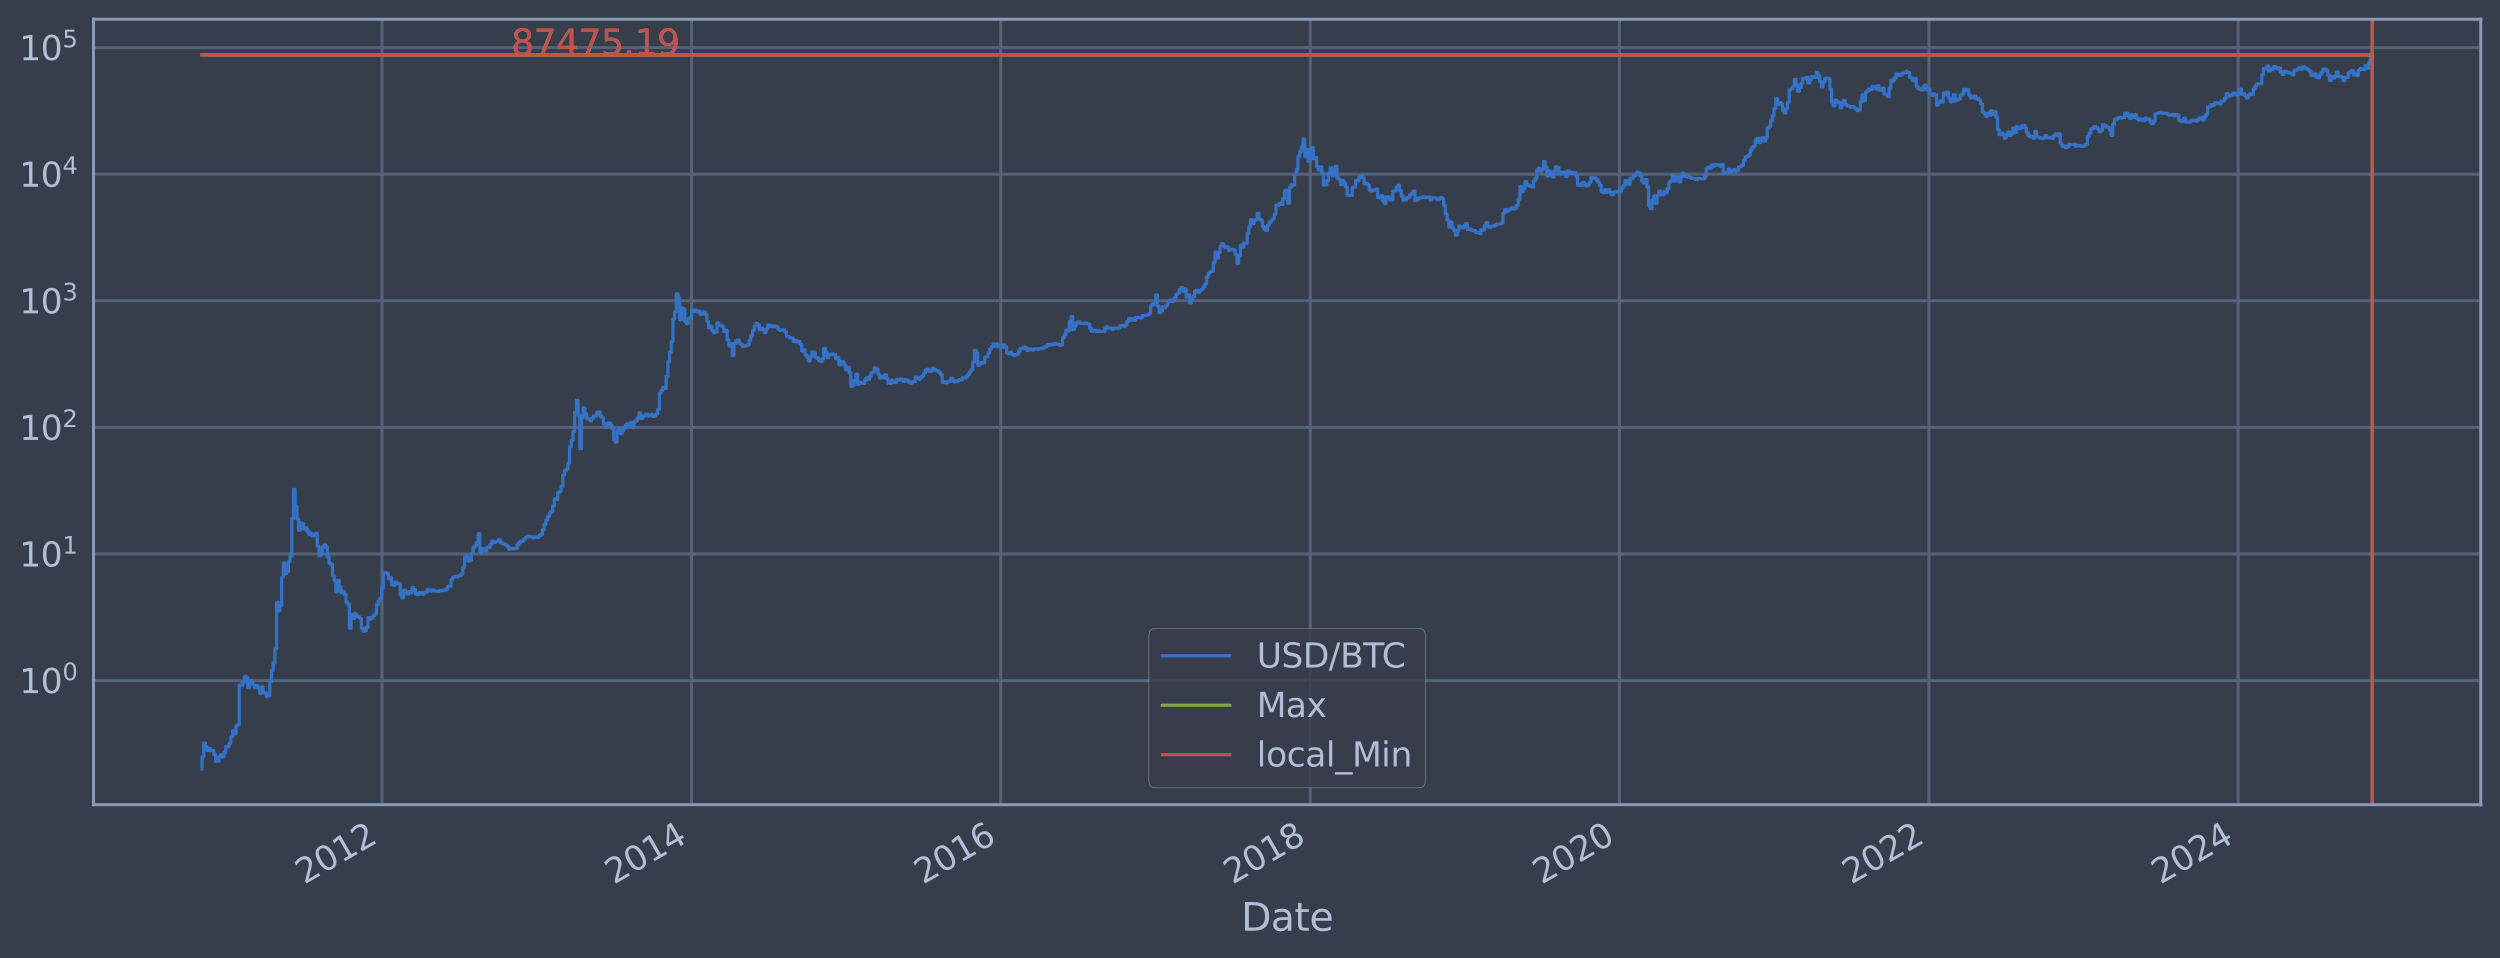 <?xml version="1.0" encoding="utf-8" standalone="no"?>
<!DOCTYPE svg PUBLIC "-//W3C//DTD SVG 1.1//EN"
  "http://www.w3.org/Graphics/SVG/1.1/DTD/svg11.dtd">
<svg xmlns:xlink="http://www.w3.org/1999/xlink" width="934.976pt" height="358.291pt" viewBox="0 0 934.976 358.291" xmlns="http://www.w3.org/2000/svg" version="1.1">
 <defs>
  <style type="text/css">*{stroke-linejoin: round; stroke-linecap: butt}</style>
 </defs>
 <g id="figure_1">
  <g id="patch_1">
   <path d="M 0 358.291 
L 934.976 358.291 
L 934.976 0 
L 0 0 
z
" style="fill: #373e4b"/>
  </g>
  <g id="axes_1">
   <g id="patch_2">
    <path d="M 34.976 300.96 
L 927.776 300.96 
L 927.776 7.2 
L 34.976 7.2 
z
" style="fill: #373e4b"/>
   </g>
   <g id="matplotlib.axis_1">
    <g id="xtick_1">
     <g id="line2d_1">
      <path d="M 142.867 300.96 
L 142.867 7.2 
" clip-path="url(#p0ad715901c)" style="fill: none; stroke: #546379; stroke-width: 1.12; stroke-linecap: square"/>
     </g>
     <g id="line2d_2"/>
     <g id="text_1">
      <!-- 2012 -->
      <g style="fill: #b1bed6" transform="translate(113.786 330.885) rotate(-30) scale(0.126 -0.126)">
       <defs>
        <path id="DejaVuSans-32" d="M 1228 531 
L 3431 531 
L 3431 0 
L 469 0 
L 469 531 
Q 828 903 1448 1529 
Q 2069 2156 2228 2338 
Q 2531 2678 2651 2914 
Q 2772 3150 2772 3378 
Q 2772 3750 2511 3984 
Q 2250 4219 1831 4219 
Q 1534 4219 1204 4116 
Q 875 4013 500 3803 
L 500 4441 
Q 881 4594 1212 4672 
Q 1544 4750 1819 4750 
Q 2544 4750 2975 4387 
Q 3406 4025 3406 3419 
Q 3406 3131 3298 2873 
Q 3191 2616 2906 2266 
Q 2828 2175 2409 1742 
Q 1991 1309 1228 531 
z
" transform="scale(0.016)"/>
        <path id="DejaVuSans-30" d="M 2034 4250 
Q 1547 4250 1301 3770 
Q 1056 3291 1056 2328 
Q 1056 1369 1301 889 
Q 1547 409 2034 409 
Q 2525 409 2770 889 
Q 3016 1369 3016 2328 
Q 3016 3291 2770 3770 
Q 2525 4250 2034 4250 
z
M 2034 4750 
Q 2819 4750 3233 4129 
Q 3647 3509 3647 2328 
Q 3647 1150 3233 529 
Q 2819 -91 2034 -91 
Q 1250 -91 836 529 
Q 422 1150 422 2328 
Q 422 3509 836 4129 
Q 1250 4750 2034 4750 
z
" transform="scale(0.016)"/>
        <path id="DejaVuSans-31" d="M 794 531 
L 1825 531 
L 1825 4091 
L 703 3866 
L 703 4441 
L 1819 4666 
L 2450 4666 
L 2450 531 
L 3481 531 
L 3481 0 
L 794 0 
L 794 531 
z
" transform="scale(0.016)"/>
       </defs>
       <use xlink:href="#DejaVuSans-32"/>
       <use xlink:href="#DejaVuSans-30" x="63.623"/>
       <use xlink:href="#DejaVuSans-31" x="127.246"/>
       <use xlink:href="#DejaVuSans-32" x="190.869"/>
      </g>
     </g>
    </g>
    <g id="xtick_2">
     <g id="line2d_3">
      <path d="M 258.64 300.96 
L 258.64 7.2 
" clip-path="url(#p0ad715901c)" style="fill: none; stroke: #546379; stroke-width: 1.12; stroke-linecap: square"/>
     </g>
     <g id="line2d_4"/>
     <g id="text_2">
      <!-- 2014 -->
      <g style="fill: #b1bed6" transform="translate(229.559 330.885) rotate(-30) scale(0.126 -0.126)">
       <defs>
        <path id="DejaVuSans-34" d="M 2419 4116 
L 825 1625 
L 2419 1625 
L 2419 4116 
z
M 2253 4666 
L 3047 4666 
L 3047 1625 
L 3713 1625 
L 3713 1100 
L 3047 1100 
L 3047 0 
L 2419 0 
L 2419 1100 
L 313 1100 
L 313 1709 
L 2253 4666 
z
" transform="scale(0.016)"/>
       </defs>
       <use xlink:href="#DejaVuSans-32"/>
       <use xlink:href="#DejaVuSans-30" x="63.623"/>
       <use xlink:href="#DejaVuSans-31" x="127.246"/>
       <use xlink:href="#DejaVuSans-34" x="190.869"/>
      </g>
     </g>
    </g>
    <g id="xtick_3">
     <g id="line2d_5">
      <path d="M 374.254 300.96 
L 374.254 7.2 
" clip-path="url(#p0ad715901c)" style="fill: none; stroke: #546379; stroke-width: 1.12; stroke-linecap: square"/>
     </g>
     <g id="line2d_6"/>
     <g id="text_3">
      <!-- 2016 -->
      <g style="fill: #b1bed6" transform="translate(345.173 330.885) rotate(-30) scale(0.126 -0.126)">
       <defs>
        <path id="DejaVuSans-36" d="M 2113 2584 
Q 1688 2584 1439 2293 
Q 1191 2003 1191 1497 
Q 1191 994 1439 701 
Q 1688 409 2113 409 
Q 2538 409 2786 701 
Q 3034 994 3034 1497 
Q 3034 2003 2786 2293 
Q 2538 2584 2113 2584 
z
M 3366 4563 
L 3366 3988 
Q 3128 4100 2886 4159 
Q 2644 4219 2406 4219 
Q 1781 4219 1451 3797 
Q 1122 3375 1075 2522 
Q 1259 2794 1537 2939 
Q 1816 3084 2150 3084 
Q 2853 3084 3261 2657 
Q 3669 2231 3669 1497 
Q 3669 778 3244 343 
Q 2819 -91 2113 -91 
Q 1303 -91 875 529 
Q 447 1150 447 2328 
Q 447 3434 972 4092 
Q 1497 4750 2381 4750 
Q 2619 4750 2861 4703 
Q 3103 4656 3366 4563 
z
" transform="scale(0.016)"/>
       </defs>
       <use xlink:href="#DejaVuSans-32"/>
       <use xlink:href="#DejaVuSans-30" x="63.623"/>
       <use xlink:href="#DejaVuSans-31" x="127.246"/>
       <use xlink:href="#DejaVuSans-36" x="190.869"/>
      </g>
     </g>
    </g>
    <g id="xtick_4">
     <g id="line2d_7">
      <path d="M 490.026 300.96 
L 490.026 7.2 
" clip-path="url(#p0ad715901c)" style="fill: none; stroke: #546379; stroke-width: 1.12; stroke-linecap: square"/>
     </g>
     <g id="line2d_8"/>
     <g id="text_4">
      <!-- 2018 -->
      <g style="fill: #b1bed6" transform="translate(460.945 330.885) rotate(-30) scale(0.126 -0.126)">
       <defs>
        <path id="DejaVuSans-38" d="M 2034 2216 
Q 1584 2216 1326 1975 
Q 1069 1734 1069 1313 
Q 1069 891 1326 650 
Q 1584 409 2034 409 
Q 2484 409 2743 651 
Q 3003 894 3003 1313 
Q 3003 1734 2745 1975 
Q 2488 2216 2034 2216 
z
M 1403 2484 
Q 997 2584 770 2862 
Q 544 3141 544 3541 
Q 544 4100 942 4425 
Q 1341 4750 2034 4750 
Q 2731 4750 3128 4425 
Q 3525 4100 3525 3541 
Q 3525 3141 3298 2862 
Q 3072 2584 2669 2484 
Q 3125 2378 3379 2068 
Q 3634 1759 3634 1313 
Q 3634 634 3220 271 
Q 2806 -91 2034 -91 
Q 1263 -91 848 271 
Q 434 634 434 1313 
Q 434 1759 690 2068 
Q 947 2378 1403 2484 
z
M 1172 3481 
Q 1172 3119 1398 2916 
Q 1625 2713 2034 2713 
Q 2441 2713 2670 2916 
Q 2900 3119 2900 3481 
Q 2900 3844 2670 4047 
Q 2441 4250 2034 4250 
Q 1625 4250 1398 4047 
Q 1172 3844 1172 3481 
z
" transform="scale(0.016)"/>
       </defs>
       <use xlink:href="#DejaVuSans-32"/>
       <use xlink:href="#DejaVuSans-30" x="63.623"/>
       <use xlink:href="#DejaVuSans-31" x="127.246"/>
       <use xlink:href="#DejaVuSans-38" x="190.869"/>
      </g>
     </g>
    </g>
    <g id="xtick_5">
     <g id="line2d_9">
      <path d="M 605.64 300.96 
L 605.64 7.2 
" clip-path="url(#p0ad715901c)" style="fill: none; stroke: #546379; stroke-width: 1.12; stroke-linecap: square"/>
     </g>
     <g id="line2d_10"/>
     <g id="text_5">
      <!-- 2020 -->
      <g style="fill: #b1bed6" transform="translate(576.559 330.885) rotate(-30) scale(0.126 -0.126)">
       <use xlink:href="#DejaVuSans-32"/>
       <use xlink:href="#DejaVuSans-30" x="63.623"/>
       <use xlink:href="#DejaVuSans-32" x="127.246"/>
       <use xlink:href="#DejaVuSans-30" x="190.869"/>
      </g>
     </g>
    </g>
    <g id="xtick_6">
     <g id="line2d_11">
      <path d="M 721.413 300.96 
L 721.413 7.2 
" clip-path="url(#p0ad715901c)" style="fill: none; stroke: #546379; stroke-width: 1.12; stroke-linecap: square"/>
     </g>
     <g id="line2d_12"/>
     <g id="text_6">
      <!-- 2022 -->
      <g style="fill: #b1bed6" transform="translate(692.332 330.885) rotate(-30) scale(0.126 -0.126)">
       <use xlink:href="#DejaVuSans-32"/>
       <use xlink:href="#DejaVuSans-30" x="63.623"/>
       <use xlink:href="#DejaVuSans-32" x="127.246"/>
       <use xlink:href="#DejaVuSans-32" x="190.869"/>
      </g>
     </g>
    </g>
    <g id="xtick_7">
     <g id="line2d_13">
      <path d="M 837.027 300.96 
L 837.027 7.2 
" clip-path="url(#p0ad715901c)" style="fill: none; stroke: #546379; stroke-width: 1.12; stroke-linecap: square"/>
     </g>
     <g id="line2d_14"/>
     <g id="text_7">
      <!-- 2024 -->
      <g style="fill: #b1bed6" transform="translate(807.946 330.885) rotate(-30) scale(0.126 -0.126)">
       <use xlink:href="#DejaVuSans-32"/>
       <use xlink:href="#DejaVuSans-30" x="63.623"/>
       <use xlink:href="#DejaVuSans-32" x="127.246"/>
       <use xlink:href="#DejaVuSans-34" x="190.869"/>
      </g>
     </g>
    </g>
    <g id="text_8">
     <!-- Date -->
     <g style="fill: #b1bed6" transform="translate(464.167 348.096) scale(0.144 -0.144)">
      <defs>
       <path id="DejaVuSans-44" d="M 1259 4147 
L 1259 519 
L 2022 519 
Q 2988 519 3436 956 
Q 3884 1394 3884 2338 
Q 3884 3275 3436 3711 
Q 2988 4147 2022 4147 
L 1259 4147 
z
M 628 4666 
L 1925 4666 
Q 3281 4666 3915 4102 
Q 4550 3538 4550 2338 
Q 4550 1131 3912 565 
Q 3275 0 1925 0 
L 628 0 
L 628 4666 
z
" transform="scale(0.016)"/>
       <path id="DejaVuSans-61" d="M 2194 1759 
Q 1497 1759 1228 1600 
Q 959 1441 959 1056 
Q 959 750 1161 570 
Q 1363 391 1709 391 
Q 2188 391 2477 730 
Q 2766 1069 2766 1631 
L 2766 1759 
L 2194 1759 
z
M 3341 1997 
L 3341 0 
L 2766 0 
L 2766 531 
Q 2569 213 2275 61 
Q 1981 -91 1556 -91 
Q 1019 -91 701 211 
Q 384 513 384 1019 
Q 384 1609 779 1909 
Q 1175 2209 1959 2209 
L 2766 2209 
L 2766 2266 
Q 2766 2663 2505 2880 
Q 2244 3097 1772 3097 
Q 1472 3097 1187 3025 
Q 903 2953 641 2809 
L 641 3341 
Q 956 3463 1253 3523 
Q 1550 3584 1831 3584 
Q 2591 3584 2966 3190 
Q 3341 2797 3341 1997 
z
" transform="scale(0.016)"/>
       <path id="DejaVuSans-74" d="M 1172 4494 
L 1172 3500 
L 2356 3500 
L 2356 3053 
L 1172 3053 
L 1172 1153 
Q 1172 725 1289 603 
Q 1406 481 1766 481 
L 2356 481 
L 2356 0 
L 1766 0 
Q 1100 0 847 248 
Q 594 497 594 1153 
L 594 3053 
L 172 3053 
L 172 3500 
L 594 3500 
L 594 4494 
L 1172 4494 
z
" transform="scale(0.016)"/>
       <path id="DejaVuSans-65" d="M 3597 1894 
L 3597 1613 
L 953 1613 
Q 991 1019 1311 708 
Q 1631 397 2203 397 
Q 2534 397 2845 478 
Q 3156 559 3463 722 
L 3463 178 
Q 3153 47 2828 -22 
Q 2503 -91 2169 -91 
Q 1331 -91 842 396 
Q 353 884 353 1716 
Q 353 2575 817 3079 
Q 1281 3584 2069 3584 
Q 2775 3584 3186 3129 
Q 3597 2675 3597 1894 
z
M 3022 2063 
Q 3016 2534 2758 2815 
Q 2500 3097 2075 3097 
Q 1594 3097 1305 2825 
Q 1016 2553 972 2059 
L 3022 2063 
z
" transform="scale(0.016)"/>
      </defs>
      <use xlink:href="#DejaVuSans-44"/>
      <use xlink:href="#DejaVuSans-61" x="77.002"/>
      <use xlink:href="#DejaVuSans-74" x="138.281"/>
      <use xlink:href="#DejaVuSans-65" x="177.49"/>
     </g>
    </g>
   </g>
   <g id="matplotlib.axis_2">
    <g id="ytick_1">
     <g id="line2d_15">
      <path d="M 34.976 254.516 
L 927.776 254.516 
" clip-path="url(#p0ad715901c)" style="fill: none; stroke: #546379; stroke-width: 1.12; stroke-linecap: square"/>
     </g>
     <g id="line2d_16"/>
     <g id="text_9">
      <!-- $\mathdefault{10^{0}}$ -->
      <g style="fill: #b1bed6" transform="translate(7.2 259.303) scale(0.126 -0.126)">
       <use xlink:href="#DejaVuSans-31" transform="translate(0 0.766)"/>
       <use xlink:href="#DejaVuSans-30" transform="translate(63.623 0.766)"/>
       <use xlink:href="#DejaVuSans-30" transform="translate(128.203 39.047) scale(0.7)"/>
      </g>
     </g>
    </g>
    <g id="ytick_2">
     <g id="line2d_17">
      <path d="M 34.976 207.173 
L 927.776 207.173 
" clip-path="url(#p0ad715901c)" style="fill: none; stroke: #546379; stroke-width: 1.12; stroke-linecap: square"/>
     </g>
     <g id="line2d_18"/>
     <g id="text_10">
      <!-- $\mathdefault{10^{1}}$ -->
      <g style="fill: #b1bed6" transform="translate(7.2 211.96) scale(0.126 -0.126)">
       <use xlink:href="#DejaVuSans-31" transform="translate(0 0.684)"/>
       <use xlink:href="#DejaVuSans-30" transform="translate(63.623 0.684)"/>
       <use xlink:href="#DejaVuSans-31" transform="translate(128.203 38.966) scale(0.7)"/>
      </g>
     </g>
    </g>
    <g id="ytick_3">
     <g id="line2d_19">
      <path d="M 34.976 159.83 
L 927.776 159.83 
" clip-path="url(#p0ad715901c)" style="fill: none; stroke: #546379; stroke-width: 1.12; stroke-linecap: square"/>
     </g>
     <g id="line2d_20"/>
     <g id="text_11">
      <!-- $\mathdefault{10^{2}}$ -->
      <g style="fill: #b1bed6" transform="translate(7.2 164.617) scale(0.126 -0.126)">
       <use xlink:href="#DejaVuSans-31" transform="translate(0 0.766)"/>
       <use xlink:href="#DejaVuSans-30" transform="translate(63.623 0.766)"/>
       <use xlink:href="#DejaVuSans-32" transform="translate(128.203 39.047) scale(0.7)"/>
      </g>
     </g>
    </g>
    <g id="ytick_4">
     <g id="line2d_21">
      <path d="M 34.976 112.487 
L 927.776 112.487 
" clip-path="url(#p0ad715901c)" style="fill: none; stroke: #546379; stroke-width: 1.12; stroke-linecap: square"/>
     </g>
     <g id="line2d_22"/>
     <g id="text_12">
      <!-- $\mathdefault{10^{3}}$ -->
      <g style="fill: #b1bed6" transform="translate(7.2 117.274) scale(0.126 -0.126)">
       <defs>
        <path id="DejaVuSans-33" d="M 2597 2516 
Q 3050 2419 3304 2112 
Q 3559 1806 3559 1356 
Q 3559 666 3084 287 
Q 2609 -91 1734 -91 
Q 1441 -91 1130 -33 
Q 819 25 488 141 
L 488 750 
Q 750 597 1062 519 
Q 1375 441 1716 441 
Q 2309 441 2620 675 
Q 2931 909 2931 1356 
Q 2931 1769 2642 2001 
Q 2353 2234 1838 2234 
L 1294 2234 
L 1294 2753 
L 1863 2753 
Q 2328 2753 2575 2939 
Q 2822 3125 2822 3475 
Q 2822 3834 2567 4026 
Q 2313 4219 1838 4219 
Q 1578 4219 1281 4162 
Q 984 4106 628 3988 
L 628 4550 
Q 988 4650 1302 4700 
Q 1616 4750 1894 4750 
Q 2613 4750 3031 4423 
Q 3450 4097 3450 3541 
Q 3450 3153 3228 2886 
Q 3006 2619 2597 2516 
z
" transform="scale(0.016)"/>
       </defs>
       <use xlink:href="#DejaVuSans-31" transform="translate(0 0.766)"/>
       <use xlink:href="#DejaVuSans-30" transform="translate(63.623 0.766)"/>
       <use xlink:href="#DejaVuSans-33" transform="translate(128.203 39.047) scale(0.7)"/>
      </g>
     </g>
    </g>
    <g id="ytick_5">
     <g id="line2d_23">
      <path d="M 34.976 65.144 
L 927.776 65.144 
" clip-path="url(#p0ad715901c)" style="fill: none; stroke: #546379; stroke-width: 1.12; stroke-linecap: square"/>
     </g>
     <g id="line2d_24"/>
     <g id="text_13">
      <!-- $\mathdefault{10^{4}}$ -->
      <g style="fill: #b1bed6" transform="translate(7.2 69.931) scale(0.126 -0.126)">
       <use xlink:href="#DejaVuSans-31" transform="translate(0 0.684)"/>
       <use xlink:href="#DejaVuSans-30" transform="translate(63.623 0.684)"/>
       <use xlink:href="#DejaVuSans-34" transform="translate(128.203 38.966) scale(0.7)"/>
      </g>
     </g>
    </g>
    <g id="ytick_6">
     <g id="line2d_25">
      <path d="M 34.976 17.801 
L 927.776 17.801 
" clip-path="url(#p0ad715901c)" style="fill: none; stroke: #546379; stroke-width: 1.12; stroke-linecap: square"/>
     </g>
     <g id="line2d_26"/>
     <g id="text_14">
      <!-- $\mathdefault{10^{5}}$ -->
      <g style="fill: #b1bed6" transform="translate(7.2 22.588) scale(0.126 -0.126)">
       <defs>
        <path id="DejaVuSans-35" d="M 691 4666 
L 3169 4666 
L 3169 4134 
L 1269 4134 
L 1269 2991 
Q 1406 3038 1543 3061 
Q 1681 3084 1819 3084 
Q 2600 3084 3056 2656 
Q 3513 2228 3513 1497 
Q 3513 744 3044 326 
Q 2575 -91 1722 -91 
Q 1428 -91 1123 -41 
Q 819 9 494 109 
L 494 744 
Q 775 591 1075 516 
Q 1375 441 1709 441 
Q 2250 441 2565 725 
Q 2881 1009 2881 1497 
Q 2881 1984 2565 2268 
Q 2250 2553 1709 2553 
Q 1456 2553 1204 2497 
Q 953 2441 691 2322 
L 691 4666 
z
" transform="scale(0.016)"/>
       </defs>
       <use xlink:href="#DejaVuSans-31" transform="translate(0 0.684)"/>
       <use xlink:href="#DejaVuSans-30" transform="translate(63.623 0.684)"/>
       <use xlink:href="#DejaVuSans-35" transform="translate(128.203 38.966) scale(0.7)"/>
      </g>
     </g>
    </g>
    <g id="ytick_7">
     <g id="line2d_27"/>
    </g>
    <g id="ytick_8">
     <g id="line2d_28"/>
    </g>
    <g id="ytick_9">
     <g id="line2d_29"/>
    </g>
    <g id="ytick_10">
     <g id="line2d_30"/>
    </g>
    <g id="ytick_11">
     <g id="line2d_31"/>
    </g>
    <g id="ytick_12">
     <g id="line2d_32"/>
    </g>
    <g id="ytick_13">
     <g id="line2d_33"/>
    </g>
    <g id="ytick_14">
     <g id="line2d_34"/>
    </g>
    <g id="ytick_15">
     <g id="line2d_35"/>
    </g>
    <g id="ytick_16">
     <g id="line2d_36"/>
    </g>
    <g id="ytick_17">
     <g id="line2d_37"/>
    </g>
    <g id="ytick_18">
     <g id="line2d_38"/>
    </g>
    <g id="ytick_19">
     <g id="line2d_39"/>
    </g>
    <g id="ytick_20">
     <g id="line2d_40"/>
    </g>
    <g id="ytick_21">
     <g id="line2d_41"/>
    </g>
    <g id="ytick_22">
     <g id="line2d_42"/>
    </g>
    <g id="ytick_23">
     <g id="line2d_43"/>
    </g>
    <g id="ytick_24">
     <g id="line2d_44"/>
    </g>
    <g id="ytick_25">
     <g id="line2d_45"/>
    </g>
    <g id="ytick_26">
     <g id="line2d_46"/>
    </g>
    <g id="ytick_27">
     <g id="line2d_47"/>
    </g>
    <g id="ytick_28">
     <g id="line2d_48"/>
    </g>
    <g id="ytick_29">
     <g id="line2d_49"/>
    </g>
    <g id="ytick_30">
     <g id="line2d_50"/>
    </g>
    <g id="ytick_31">
     <g id="line2d_51"/>
    </g>
    <g id="ytick_32">
     <g id="line2d_52"/>
    </g>
    <g id="ytick_33">
     <g id="line2d_53"/>
    </g>
    <g id="ytick_34">
     <g id="line2d_54"/>
    </g>
    <g id="ytick_35">
     <g id="line2d_55"/>
    </g>
    <g id="ytick_36">
     <g id="line2d_56"/>
    </g>
    <g id="ytick_37">
     <g id="line2d_57"/>
    </g>
    <g id="ytick_38">
     <g id="line2d_58"/>
    </g>
    <g id="ytick_39">
     <g id="line2d_59"/>
    </g>
    <g id="ytick_40">
     <g id="line2d_60"/>
    </g>
    <g id="ytick_41">
     <g id="line2d_61"/>
    </g>
    <g id="ytick_42">
     <g id="line2d_62"/>
    </g>
    <g id="ytick_43">
     <g id="line2d_63"/>
    </g>
    <g id="ytick_44">
     <g id="line2d_64"/>
    </g>
    <g id="ytick_45">
     <g id="line2d_65"/>
    </g>
    <g id="ytick_46">
     <g id="line2d_66"/>
    </g>
    <g id="ytick_47">
     <g id="line2d_67"/>
    </g>
    <g id="ytick_48">
     <g id="line2d_68"/>
    </g>
    <g id="ytick_49">
     <g id="line2d_69"/>
    </g>
    <g id="ytick_50">
     <g id="line2d_70"/>
    </g>
    <g id="ytick_51">
     <g id="line2d_71"/>
    </g>
    <g id="ytick_52">
     <g id="line2d_72"/>
    </g>
    <g id="ytick_53">
     <g id="line2d_73"/>
    </g>
    <g id="ytick_54">
     <g id="line2d_74"/>
    </g>
   </g>
   <g id="line2d_75">
    <path d="M 75.558 287.607 
L 75.558 283.019 
L 76.191 283.019 
L 76.191 277.944 
L 76.825 277.944 
L 76.825 279.271 
L 77.458 279.271 
L 77.458 280.689 
L 78.092 280.689 
L 78.092 279.968 
L 78.725 279.968 
L 78.725 280.689 
L 79.992 280.689 
L 79.992 282.213 
L 80.626 282.213 
L 80.626 284.734 
L 81.893 284.734 
L 81.893 283.019 
L 82.526 283.019 
L 82.526 282.213 
L 83.16 282.213 
L 83.16 283.019 
L 83.793 283.019 
L 83.793 281.437 
L 84.427 281.437 
L 84.427 279.271 
L 85.694 279.271 
L 85.694 277.944 
L 86.327 277.944 
L 86.327 275.522 
L 86.961 275.522 
L 86.961 273.356 
L 87.594 273.356 
L 87.594 274.41 
L 88.228 274.41 
L 88.228 271.396 
L 88.861 271.396 
L 88.861 270.934 
L 89.495 270.934 
L 89.495 256.23 
L 90.762 256.23 
L 90.762 255.142 
L 91.395 255.142 
L 91.395 252.934 
L 92.029 252.934 
L 92.029 253.513 
L 92.662 253.513 
L 92.662 257.144 
L 93.296 257.144 
L 93.296 254.516 
L 93.929 254.516 
L 93.929 255.142 
L 94.563 255.142 
L 94.563 256.23 
L 95.196 256.23 
L 95.196 257.144 
L 95.83 257.144 
L 95.83 256.455 
L 96.463 256.455 
L 96.463 257.379 
L 97.097 257.379 
L 97.097 259.363 
L 97.73 259.363 
L 97.73 256.912 
L 98.364 256.912 
L 98.364 259.104 
L 99.631 259.104 
L 99.631 260.431 
L 100.264 260.431 
L 100.264 260.159 
L 100.898 260.159 
L 100.898 254.931 
L 101.531 254.931 
L 101.531 250.767 
L 102.165 250.767 
L 102.165 247.894 
L 102.798 247.894 
L 102.798 242.66 
L 103.432 242.66 
L 103.432 225.305 
L 104.065 225.305 
L 104.065 228.409 
L 104.699 228.409 
L 104.699 226.481 
L 105.332 226.481 
L 105.332 215.873 
L 105.966 215.873 
L 105.966 210.587 
L 106.599 210.587 
L 106.599 214.565 
L 107.233 214.565 
L 107.233 213.728 
L 107.866 213.728 
L 107.866 210.084 
L 108.5 210.084 
L 108.5 207.863 
L 109.133 207.863 
L 109.133 193.922 
L 109.767 193.922 
L 109.767 183.04 
L 110.4 183.04 
L 110.4 189.466 
L 111.034 189.466 
L 111.034 194.117 
L 111.667 194.117 
L 111.667 198.309 
L 112.301 198.309 
L 112.301 195.573 
L 112.934 195.573 
L 112.934 195.844 
L 113.568 195.844 
L 113.568 197.846 
L 114.201 197.846 
L 114.201 197.381 
L 114.835 197.381 
L 114.835 198.741 
L 115.468 198.741 
L 115.468 199.891 
L 116.102 199.891 
L 116.102 199.477 
L 116.735 199.477 
L 116.735 200.358 
L 117.369 200.358 
L 117.369 200.109 
L 118.002 200.109 
L 118.002 199.42 
L 118.636 199.42 
L 118.636 204.299 
L 119.269 204.299 
L 119.269 207.884 
L 119.903 207.884 
L 119.903 207.318 
L 120.536 207.318 
L 120.536 204.551 
L 121.17 204.551 
L 121.17 203.857 
L 121.803 203.857 
L 121.803 204.66 
L 122.437 204.66 
L 122.437 208.271 
L 123.07 208.271 
L 123.07 210.612 
L 123.704 210.612 
L 123.704 211.079 
L 124.337 211.079 
L 124.337 215.224 
L 124.971 215.224 
L 124.971 217.035 
L 125.604 217.035 
L 125.604 221.343 
L 126.238 221.343 
L 126.238 217.068 
L 126.871 217.068 
L 126.871 219.502 
L 127.505 219.502 
L 127.505 221.673 
L 128.138 221.673 
L 128.138 221.179 
L 128.772 221.179 
L 128.772 222.307 
L 129.405 222.307 
L 129.405 225.206 
L 130.039 225.206 
L 130.039 225.961 
L 130.672 225.961 
L 130.672 234.949 
L 131.306 234.949 
L 131.306 229.844 
L 131.939 229.844 
L 131.939 231.253 
L 132.573 231.253 
L 132.573 229.476 
L 133.206 229.476 
L 133.206 230.473 
L 133.84 230.473 
L 133.84 230.665 
L 134.473 230.665 
L 134.473 231.187 
L 135.107 231.187 
L 135.107 234.87 
L 135.74 234.87 
L 135.74 236.092 
L 136.374 236.092 
L 136.374 235.841 
L 137.007 235.841 
L 137.007 234.556 
L 137.641 234.556 
L 137.641 230.99 
L 138.274 230.99 
L 138.274 231.521 
L 138.908 231.521 
L 138.908 231.121 
L 139.541 231.121 
L 139.541 230.219 
L 140.175 230.219 
L 140.175 229.598 
L 140.808 229.598 
L 140.808 226.116 
L 141.442 226.116 
L 141.442 224.766 
L 142.075 224.766 
L 142.075 223.729 
L 142.709 223.729 
L 142.709 219.957 
L 143.342 219.957 
L 143.342 214.331 
L 143.976 214.331 
L 143.976 214.215 
L 144.609 214.215 
L 144.609 214.389 
L 145.243 214.389 
L 145.243 216.446 
L 145.877 216.446 
L 145.877 216.125 
L 146.51 216.125 
L 146.51 218.731 
L 147.144 218.731 
L 147.144 218.912 
L 147.777 218.912 
L 147.777 217.71 
L 148.411 217.71 
L 148.411 218.232 
L 149.678 218.302 
L 149.678 222.523 
L 150.311 222.523 
L 150.311 223.591 
L 150.945 223.591 
L 150.945 220.737 
L 151.578 220.737 
L 151.578 221.507 
L 152.212 221.507 
L 152.212 222.221 
L 152.845 222.221 
L 152.845 221.22 
L 153.479 221.22 
L 153.479 221.507 
L 154.112 221.507 
L 154.112 219.691 
L 154.746 219.691 
L 154.746 220.5 
L 155.379 220.5 
L 155.379 222.221 
L 156.013 222.221 
L 156.013 222.393 
L 156.646 222.393 
L 156.646 221.673 
L 157.913 221.59 
L 157.913 222.264 
L 158.547 222.264 
L 158.547 221.548 
L 159.814 221.466 
L 159.814 220.461 
L 160.447 220.461 
L 160.447 220.658 
L 161.081 220.658 
L 161.081 221.058 
L 161.714 221.058 
L 161.714 220.698 
L 162.348 220.698 
L 162.348 221.018 
L 163.615 221.018 
L 163.615 221.22 
L 164.248 221.22 
L 164.248 220.897 
L 166.149 220.817 
L 166.149 220.698 
L 166.782 220.698 
L 166.782 220.343 
L 167.416 220.343 
L 167.416 219.242 
L 168.683 219.168 
L 168.683 216.771 
L 169.316 216.771 
L 169.316 215.841 
L 169.95 215.841 
L 169.95 215.592 
L 170.583 215.592 
L 170.583 215.779 
L 171.217 215.779 
L 171.217 215.377 
L 171.85 215.377 
L 171.85 215.224 
L 172.484 215.224 
L 172.484 214.565 
L 173.117 214.565 
L 173.117 212.15 
L 173.751 212.15 
L 173.751 208.293 
L 174.384 208.293 
L 174.384 208.163 
L 175.018 208.163 
L 175.018 209.801 
L 175.651 209.801 
L 175.651 209.454 
L 176.285 209.454 
L 176.285 206.928 
L 176.918 206.928 
L 176.918 204.788 
L 177.552 204.788 
L 177.552 204.121 
L 178.185 204.121 
L 178.185 202.917 
L 178.819 202.917 
L 178.819 199.562 
L 179.452 199.562 
L 179.452 206.645 
L 180.086 206.645 
L 180.086 205.232 
L 180.719 205.232 
L 180.719 205.382 
L 181.353 205.382 
L 181.353 206.131 
L 181.986 206.131 
L 181.986 204.715 
L 183.253 204.77 
L 183.253 203.7 
L 183.887 203.7 
L 183.887 202.372 
L 184.52 202.372 
L 184.52 202.95 
L 185.154 202.95 
L 185.154 202.651 
L 185.787 202.651 
L 185.787 202.454 
L 186.421 202.454 
L 186.421 201.826 
L 187.054 201.826 
L 187.054 202.917 
L 187.688 202.917 
L 187.688 203.254 
L 188.321 203.254 
L 188.321 203.459 
L 188.955 203.459 
L 188.955 203.77 
L 189.588 203.77 
L 189.588 204.192 
L 190.222 204.192 
L 190.222 205.345 
L 190.855 205.345 
L 190.855 205.102 
L 191.489 205.102 
L 191.489 205.27 
L 192.756 205.307 
L 192.756 205.083 
L 193.389 205.083 
L 193.389 203.735 
L 194.023 203.735 
L 194.023 202.883 
L 194.656 202.883 
L 194.656 202.389 
L 195.923 202.324 
L 195.923 201.637 
L 196.557 201.637 
L 196.557 200.927 
L 197.19 200.927 
L 197.19 200.551 
L 197.824 200.551 
L 197.824 200.806 
L 199.091 200.7 
L 199.091 201.079 
L 199.724 201.079 
L 199.724 200.775 
L 200.358 200.775 
L 200.358 200.972 
L 201.625 200.942 
L 201.625 200.27 
L 202.258 200.27 
L 202.258 199.805 
L 202.892 199.805 
L 202.892 198.122 
L 203.525 198.122 
L 203.525 196.106 
L 204.159 196.106 
L 204.159 194.48 
L 204.792 194.48 
L 204.792 193.149 
L 205.426 193.149 
L 205.426 191.918 
L 206.059 191.918 
L 206.059 191.406 
L 206.693 191.406 
L 206.693 189.198 
L 207.326 189.198 
L 207.326 186.599 
L 207.96 186.599 
L 207.96 186.766 
L 208.593 186.766 
L 208.593 184.231 
L 209.227 184.231 
L 209.227 183.778 
L 209.86 183.778 
L 209.86 181.861 
L 210.494 181.861 
L 210.494 177.667 
L 211.127 177.667 
L 211.127 175.976 
L 211.761 175.976 
L 211.761 175.415 
L 212.394 175.415 
L 212.394 173.228 
L 213.028 173.228 
L 213.028 167.09 
L 213.661 167.09 
L 213.661 164.732 
L 214.295 164.732 
L 214.295 161.433 
L 214.928 161.433 
L 214.928 154.278 
L 215.562 154.278 
L 215.562 149.747 
L 216.195 149.747 
L 216.195 155.259 
L 216.829 155.259 
L 216.829 167.729 
L 217.462 167.729 
L 217.462 156.267 
L 218.096 156.267 
L 218.096 152.548 
L 218.729 152.548 
L 218.729 154.674 
L 219.363 154.674 
L 219.363 156.602 
L 219.996 156.602 
L 219.996 156.782 
L 220.63 156.782 
L 220.63 157.374 
L 221.263 157.374 
L 221.263 156.429 
L 221.897 156.429 
L 221.897 155.52 
L 223.164 155.624 
L 223.164 154.123 
L 224.431 154.075 
L 224.431 155.671 
L 225.064 155.671 
L 225.064 156.259 
L 225.698 156.259 
L 225.698 158.613 
L 226.331 158.613 
L 226.331 159.834 
L 226.965 159.834 
L 226.965 158.364 
L 227.598 158.364 
L 227.598 158.181 
L 228.232 158.181 
L 228.232 159.024 
L 228.865 159.024 
L 228.865 160.403 
L 229.499 160.403 
L 229.499 164.408 
L 230.132 164.408 
L 230.132 165.341 
L 230.766 165.341 
L 230.766 161.105 
L 231.399 161.105 
L 231.399 160.446 
L 232.033 160.446 
L 232.033 162.136 
L 232.666 162.136 
L 232.666 160.991 
L 233.3 160.991 
L 233.3 160.099 
L 233.933 160.099 
L 233.933 158.902 
L 234.567 158.902 
L 234.567 158.493 
L 235.2 158.493 
L 235.2 159.262 
L 235.834 159.262 
L 235.834 157.992 
L 236.467 157.992 
L 236.467 159.89 
L 237.101 159.89 
L 237.101 157.79 
L 237.734 157.79 
L 237.734 157.266 
L 238.368 157.266 
L 238.368 156.34 
L 239.001 156.34 
L 239.001 154.422 
L 239.635 154.422 
L 239.635 156.495 
L 240.268 156.495 
L 240.268 155.738 
L 240.902 155.738 
L 240.902 155.399 
L 241.535 155.399 
L 241.535 154.896 
L 242.169 154.896 
L 242.169 155.585 
L 242.802 155.585 
L 242.802 155.3 
L 243.436 155.3 
L 243.436 155.038 
L 244.069 155.038 
L 244.069 155.752 
L 244.703 155.752 
L 244.703 155.387 
L 245.336 155.387 
L 245.336 154.82 
L 245.97 154.82 
L 245.97 153.18 
L 246.603 153.18 
L 246.603 147.057 
L 247.237 147.057 
L 247.237 146.064 
L 247.87 146.064 
L 247.87 144.881 
L 248.504 144.881 
L 248.504 145.272 
L 249.137 145.272 
L 249.137 140.779 
L 249.771 140.779 
L 249.771 135.282 
L 250.404 135.282 
L 250.404 131.69 
L 251.038 131.69 
L 251.038 127.793 
L 251.671 127.793 
L 251.671 119.334 
L 252.305 119.334 
L 252.305 116.704 
L 252.938 116.704 
L 252.938 109.903 
L 253.572 109.903 
L 253.572 111.48 
L 254.205 111.48 
L 254.205 119.648 
L 254.839 119.648 
L 254.839 115.189 
L 255.472 115.189 
L 255.472 115.517 
L 256.106 115.517 
L 256.106 120.257 
L 256.739 120.257 
L 256.739 121.031 
L 257.373 121.031 
L 257.373 119.128 
L 258.006 119.128 
L 258.006 118.902 
L 258.64 118.902 
L 258.64 116.35 
L 259.273 116.35 
L 259.273 116.485 
L 259.907 116.485 
L 259.907 115.973 
L 260.54 115.973 
L 260.54 116.639 
L 261.174 116.639 
L 261.174 116.373 
L 261.807 116.373 
L 261.807 117.595 
L 262.441 117.595 
L 262.441 117.449 
L 263.074 117.449 
L 263.074 116.641 
L 263.708 116.641 
L 263.708 117.569 
L 264.341 117.569 
L 264.341 120.195 
L 264.975 120.195 
L 264.975 122.65 
L 265.608 122.65 
L 265.608 121.988 
L 266.242 121.988 
L 266.242 123.705 
L 266.875 123.705 
L 266.875 124.426 
L 267.509 124.426 
L 267.509 124.136 
L 268.142 124.136 
L 268.142 120.7 
L 268.776 120.7 
L 268.776 121.666 
L 270.043 121.631 
L 270.043 122.16 
L 270.676 122.16 
L 270.676 123.941 
L 271.31 123.941 
L 271.31 123.483 
L 271.943 123.483 
L 271.943 127.154 
L 272.577 127.154 
L 272.577 129.408 
L 273.21 129.408 
L 273.21 128.543 
L 273.844 128.543 
L 273.844 132.985 
L 274.477 132.985 
L 274.477 128.469 
L 275.111 128.469 
L 275.111 127.488 
L 275.744 127.488 
L 275.744 127.216 
L 276.378 127.216 
L 276.378 128.387 
L 277.011 128.387 
L 277.011 128.813 
L 277.645 128.813 
L 277.645 129.52 
L 278.912 129.479 
L 278.912 129.253 
L 279.545 129.253 
L 279.545 128.945 
L 280.179 128.945 
L 280.179 127.233 
L 280.812 127.233 
L 280.812 125.622 
L 281.446 125.622 
L 281.446 123.652 
L 282.079 123.652 
L 282.079 121.964 
L 282.713 121.964 
L 282.713 120.984 
L 283.346 120.984 
L 283.346 121.382 
L 283.98 121.382 
L 283.98 123.282 
L 284.613 123.282 
L 284.613 122.718 
L 285.247 122.718 
L 285.247 123.302 
L 285.88 123.302 
L 285.88 124.381 
L 286.514 124.381 
L 286.514 122.991 
L 287.147 122.991 
L 287.147 121.492 
L 287.781 121.492 
L 287.781 122.172 
L 288.414 122.172 
L 288.414 121.857 
L 289.048 121.857 
L 289.048 122.181 
L 289.681 122.181 
L 289.681 121.987 
L 290.315 121.987 
L 290.315 122.302 
L 290.948 122.302 
L 290.948 123.208 
L 291.582 123.208 
L 291.582 123.615 
L 292.215 123.615 
L 292.215 123.388 
L 293.482 123.371 
L 293.482 124.081 
L 294.116 124.081 
L 294.116 125.78 
L 294.749 125.78 
L 294.749 125.979 
L 295.383 125.979 
L 295.383 126.411 
L 296.65 126.469 
L 296.65 127.735 
L 297.283 127.735 
L 297.283 127.327 
L 297.917 127.327 
L 297.917 127.865 
L 298.55 127.865 
L 298.55 127.711 
L 299.184 127.711 
L 299.184 128.728 
L 299.817 128.728 
L 299.817 131.268 
L 300.451 131.268 
L 300.451 130.81 
L 301.084 130.81 
L 301.084 132.716 
L 301.718 132.716 
L 301.718 133.556 
L 302.351 133.556 
L 302.351 135.031 
L 302.985 135.031 
L 302.985 133.382 
L 303.618 133.382 
L 303.618 131.594 
L 304.252 131.594 
L 304.252 131.877 
L 304.885 131.877 
L 304.885 133.654 
L 305.519 133.654 
L 305.519 134.02 
L 306.152 134.02 
L 306.152 134.802 
L 306.786 134.802 
L 306.786 135.268 
L 307.419 135.268 
L 307.419 134.253 
L 308.053 134.253 
L 308.053 130.314 
L 308.686 130.314 
L 308.686 131.854 
L 309.32 131.854 
L 309.32 133.696 
L 309.953 133.696 
L 309.953 132.677 
L 310.587 132.677 
L 310.587 132.546 
L 311.22 132.546 
L 311.22 132.402 
L 311.854 132.402 
L 311.854 132.651 
L 312.487 132.651 
L 312.487 134.144 
L 313.121 134.144 
L 313.121 133.619 
L 313.754 133.619 
L 313.754 136.418 
L 314.388 136.418 
L 314.388 135.159 
L 315.021 135.159 
L 315.021 135.286 
L 315.655 135.286 
L 315.655 136.501 
L 316.288 136.501 
L 316.288 138.29 
L 316.922 138.29 
L 316.922 137.38 
L 317.555 137.38 
L 317.555 139.433 
L 318.189 139.433 
L 318.189 144.555 
L 318.822 144.555 
L 318.822 143.995 
L 319.456 143.995 
L 319.456 142.376 
L 320.089 142.376 
L 320.089 139.908 
L 320.723 139.908 
L 320.723 143.689 
L 321.356 143.689 
L 321.356 143.001 
L 321.99 143.001 
L 321.99 143.255 
L 322.623 143.255 
L 322.623 143.402 
L 323.257 143.402 
L 323.257 142.307 
L 323.89 142.307 
L 323.89 141.341 
L 324.524 141.341 
L 324.524 141.835 
L 325.157 141.835 
L 325.157 140.705 
L 325.791 140.705 
L 325.791 139.404 
L 326.424 139.404 
L 326.424 139.031 
L 327.058 139.031 
L 327.058 137.594 
L 327.691 137.594 
L 327.691 137.99 
L 328.325 137.99 
L 328.325 140.019 
L 328.958 140.019 
L 328.958 141.406 
L 329.592 141.406 
L 329.592 140.748 
L 330.225 140.748 
L 330.225 141.281 
L 330.859 141.281 
L 330.859 140.143 
L 331.492 140.143 
L 331.492 141.574 
L 332.126 141.574 
L 332.126 143.339 
L 333.393 143.374 
L 333.393 142.188 
L 334.026 142.188 
L 334.026 143.039 
L 335.294 143.1 
L 335.294 141.875 
L 335.927 141.875 
L 335.927 142.075 
L 336.561 142.075 
L 336.561 141.749 
L 337.194 141.749 
L 337.194 142.056 
L 337.828 142.056 
L 337.828 142.58 
L 338.461 142.58 
L 338.461 142.023 
L 339.095 142.023 
L 339.095 142.236 
L 339.728 142.236 
L 339.728 142.854 
L 340.362 142.854 
L 340.362 143.351 
L 340.995 143.351 
L 340.995 142.915 
L 341.629 142.915 
L 341.629 142.741 
L 342.262 142.741 
L 342.262 140.992 
L 342.896 140.992 
L 342.896 141.427 
L 343.529 141.427 
L 343.529 141.813 
L 344.163 141.813 
L 344.163 141.108 
L 344.796 141.108 
L 344.796 140.609 
L 345.43 140.609 
L 345.43 139.52 
L 346.063 139.52 
L 346.063 138.302 
L 346.697 138.302 
L 346.697 138.087 
L 347.33 138.087 
L 347.33 138.901 
L 348.597 138.81 
L 348.597 137.74 
L 349.231 137.74 
L 349.231 138.049 
L 349.864 138.049 
L 349.864 138.578 
L 350.498 138.578 
L 350.498 138.71 
L 351.131 138.71 
L 351.131 139.334 
L 351.765 139.334 
L 351.765 140.071 
L 352.398 140.071 
L 352.398 143.043 
L 353.032 143.043 
L 353.032 142.872 
L 353.665 142.872 
L 353.665 143.147 
L 354.299 143.147 
L 354.299 142.683 
L 355.566 142.64 
L 355.566 141.472 
L 356.199 141.472 
L 356.199 142.286 
L 356.833 142.286 
L 356.833 142.855 
L 357.466 142.855 
L 357.466 142.691 
L 358.1 142.691 
L 358.1 142.35 
L 358.733 142.35 
L 358.733 141.904 
L 359.367 141.904 
L 359.367 142.022 
L 360 142.022 
L 360 141.255 
L 361.267 141.346 
L 361.267 140.788 
L 361.901 140.788 
L 361.901 140.102 
L 362.534 140.102 
L 362.534 139.08 
L 363.168 139.08 
L 363.168 138.175 
L 363.801 138.175 
L 363.801 135.397 
L 364.435 135.397 
L 364.435 131.097 
L 365.068 131.097 
L 365.068 132.005 
L 365.702 132.005 
L 365.702 136.635 
L 366.335 136.635 
L 366.335 135.981 
L 366.969 135.981 
L 366.969 135.539 
L 367.602 135.539 
L 367.602 135.692 
L 368.236 135.692 
L 368.236 133.608 
L 368.869 133.608 
L 368.869 133.346 
L 369.503 133.346 
L 369.503 132.009 
L 370.136 132.009 
L 370.136 130.496 
L 370.77 130.496 
L 370.77 129.678 
L 371.403 129.678 
L 371.403 128.607 
L 372.037 128.607 
L 372.037 129.444 
L 372.67 129.444 
L 372.67 128.655 
L 373.304 128.655 
L 373.304 129.686 
L 374.571 129.708 
L 374.571 129.875 
L 375.204 129.875 
L 375.204 128.977 
L 375.838 128.977 
L 375.838 129.861 
L 376.471 129.861 
L 376.471 132.087 
L 377.105 132.087 
L 377.105 132.3 
L 377.738 132.3 
L 377.738 131.76 
L 378.372 131.76 
L 378.372 132.566 
L 379.005 132.566 
L 379.005 133.016 
L 379.639 133.016 
L 379.639 132.654 
L 380.272 132.654 
L 380.272 132.489 
L 380.906 132.489 
L 380.906 131.368 
L 381.539 131.368 
L 381.539 130.325 
L 382.806 130.36 
L 382.806 129.764 
L 383.44 129.764 
L 383.44 130.202 
L 384.073 130.202 
L 384.073 131.036 
L 384.707 131.036 
L 384.707 130.52 
L 385.974 130.57 
L 385.974 130.922 
L 386.607 130.922 
L 386.607 130.501 
L 387.874 130.473 
L 387.874 130.632 
L 388.508 130.632 
L 388.508 130.397 
L 389.775 130.326 
L 389.775 130.195 
L 390.408 130.195 
L 390.408 129.866 
L 391.042 129.866 
L 391.042 129.557 
L 391.675 129.557 
L 391.675 128.818 
L 392.309 128.818 
L 392.309 129.121 
L 392.942 129.121 
L 392.942 128.769 
L 393.576 128.769 
L 393.576 128.934 
L 394.209 128.934 
L 394.209 128.424 
L 394.843 128.424 
L 394.843 128.641 
L 395.476 128.641 
L 395.476 128.765 
L 396.11 128.765 
L 396.11 129.218 
L 396.743 129.218 
L 396.743 128.965 
L 397.377 128.965 
L 397.377 126.279 
L 398.01 126.279 
L 398.01 125.233 
L 398.644 125.233 
L 398.644 123.556 
L 399.277 123.556 
L 399.277 123.76 
L 399.911 123.76 
L 399.911 120.26 
L 400.544 120.26 
L 400.544 118.349 
L 401.178 118.349 
L 401.178 123.238 
L 401.811 123.238 
L 401.811 121.981 
L 402.445 121.981 
L 402.445 120.784 
L 403.078 120.784 
L 403.078 120.357 
L 403.712 120.357 
L 403.712 120.937 
L 405.612 120.989 
L 405.612 120.798 
L 406.246 120.798 
L 406.246 120.984 
L 406.879 120.984 
L 406.879 121.17 
L 407.513 121.17 
L 407.513 122.801 
L 408.146 122.801 
L 408.146 123.947 
L 408.78 123.947 
L 408.78 123.511 
L 410.047 123.569 
L 410.047 124.012 
L 410.68 124.012 
L 410.68 123.785 
L 411.947 123.838 
L 411.947 123.991 
L 413.214 123.973 
L 413.214 122.712 
L 413.848 122.712 
L 413.848 122.261 
L 414.481 122.261 
L 414.481 122.684 
L 415.748 122.741 
L 415.748 123.194 
L 416.382 123.194 
L 416.382 122.759 
L 418.282 122.746 
L 418.282 122.501 
L 418.916 122.501 
L 418.916 121.819 
L 419.549 121.819 
L 419.549 121.696 
L 420.183 121.696 
L 420.183 122.023 
L 420.816 122.023 
L 420.816 121.537 
L 421.45 121.537 
L 421.45 120.239 
L 422.083 120.239 
L 422.083 119.054 
L 422.717 119.054 
L 422.717 119.719 
L 423.35 119.719 
L 423.35 119.199 
L 423.984 119.199 
L 423.984 119.81 
L 424.617 119.81 
L 424.617 118.766 
L 426.518 118.76 
L 426.518 118.957 
L 427.151 118.957 
L 427.151 118.05 
L 428.418 117.955 
L 428.418 117.909 
L 429.052 117.909 
L 429.052 117.705 
L 429.685 117.705 
L 429.685 117.307 
L 430.319 117.307 
L 430.319 114.338 
L 430.952 114.338 
L 430.952 113.972 
L 431.586 113.972 
L 431.586 113.223 
L 432.219 113.223 
L 432.219 110.357 
L 432.853 110.357 
L 432.853 114.415 
L 433.486 114.415 
L 433.486 116.934 
L 434.12 116.934 
L 434.12 116.304 
L 434.753 116.304 
L 434.753 114.753 
L 435.387 114.753 
L 435.387 115.032 
L 436.02 115.032 
L 436.02 114.232 
L 436.654 114.232 
L 436.654 112.831 
L 437.287 112.831 
L 437.287 112.261 
L 437.921 112.261 
L 437.921 112.791 
L 438.554 112.791 
L 438.554 112.463 
L 439.188 112.463 
L 439.188 111.395 
L 439.821 111.395 
L 439.821 110.066 
L 440.455 110.066 
L 440.455 109.607 
L 441.088 109.607 
L 441.088 108.315 
L 441.722 108.315 
L 441.722 107.556 
L 442.355 107.556 
L 442.355 108.875 
L 442.989 108.875 
L 442.989 108.052 
L 443.622 108.052 
L 443.622 111.129 
L 444.256 111.129 
L 444.256 110.286 
L 444.889 110.286 
L 444.889 113.288 
L 445.523 113.288 
L 445.523 111.685 
L 446.156 111.685 
L 446.156 110.905 
L 446.79 110.905 
L 446.79 108.846 
L 447.423 108.846 
L 447.423 108.568 
L 448.057 108.568 
L 448.057 109.253 
L 448.69 109.253 
L 448.69 108.718 
L 449.324 108.718 
L 449.324 108.177 
L 449.957 108.177 
L 449.957 107.283 
L 450.591 107.283 
L 450.591 106.244 
L 451.224 106.244 
L 451.224 103.646 
L 451.858 103.646 
L 451.858 102.177 
L 452.491 102.177 
L 452.491 101.663 
L 453.125 101.663 
L 453.125 101.469 
L 453.758 101.469 
L 453.758 98.145 
L 454.392 98.145 
L 454.392 94.304 
L 455.025 94.304 
L 455.025 96.488 
L 455.659 96.488 
L 455.659 94.402 
L 456.292 94.402 
L 456.292 92.072 
L 456.926 92.072 
L 456.926 91.134 
L 457.559 91.134 
L 457.559 92.02 
L 458.193 92.02 
L 458.193 92.607 
L 458.826 92.607 
L 458.826 92.382 
L 459.46 92.382 
L 459.46 93.631 
L 460.093 93.631 
L 460.093 93.308 
L 461.36 93.241 
L 461.36 93.624 
L 461.994 93.624 
L 461.994 95.264 
L 462.627 95.264 
L 462.627 98.522 
L 463.261 98.522 
L 463.261 95.675 
L 463.894 95.675 
L 463.894 91.7 
L 464.528 91.7 
L 464.528 92.399 
L 465.161 92.399 
L 465.161 90.861 
L 466.428 90.907 
L 466.428 87.273 
L 467.062 87.273 
L 467.062 84.671 
L 467.695 84.671 
L 467.695 82.138 
L 468.329 82.138 
L 468.329 83.705 
L 468.962 83.705 
L 468.962 82.346 
L 469.596 82.346 
L 469.596 82.134 
L 470.229 82.134 
L 470.229 79.776 
L 470.863 79.776 
L 470.863 82.094 
L 471.496 82.094 
L 471.496 82.35 
L 472.13 82.35 
L 472.13 84.689 
L 472.763 84.689 
L 472.763 85.707 
L 473.397 85.707 
L 473.397 86.145 
L 474.03 86.145 
L 474.03 84.337 
L 474.664 84.337 
L 474.664 83.156 
L 475.297 83.156 
L 475.297 82.457 
L 475.931 82.457 
L 475.931 81.841 
L 476.564 81.841 
L 476.564 80.141 
L 477.198 80.141 
L 477.198 76.732 
L 478.465 76.712 
L 478.465 75.991 
L 479.098 75.991 
L 479.098 76.451 
L 479.732 76.451 
L 479.732 74.269 
L 480.365 74.269 
L 480.365 71.43 
L 480.999 71.43 
L 480.999 71.146 
L 481.632 71.146 
L 481.632 76.027 
L 482.266 76.027 
L 482.266 70.072 
L 482.899 70.072 
L 482.899 69.118 
L 484.166 69.193 
L 484.166 65.312 
L 484.8 65.312 
L 484.8 63.348 
L 485.433 63.348 
L 485.433 58.457 
L 486.067 58.457 
L 486.067 56.713 
L 486.7 56.713 
L 486.7 54.963 
L 487.334 54.963 
L 487.334 52.043 
L 487.967 52.043 
L 487.967 58.557 
L 488.601 58.557 
L 488.601 55.899 
L 489.234 55.899 
L 489.234 60.372 
L 489.868 60.372 
L 489.868 56.754 
L 490.501 56.754 
L 490.501 55.234 
L 491.135 55.234 
L 491.135 59.303 
L 491.768 59.303 
L 491.768 58.892 
L 492.402 58.892 
L 492.402 62.259 
L 493.035 62.259 
L 493.035 63.502 
L 493.669 63.502 
L 493.669 62.394 
L 494.302 62.394 
L 494.302 64.729 
L 494.936 64.729 
L 494.936 69.219 
L 496.203 69.112 
L 496.203 67.55 
L 496.836 67.55 
L 496.836 64.78 
L 497.47 64.78 
L 497.47 62.73 
L 498.103 62.73 
L 498.103 65.771 
L 498.737 65.771 
L 498.737 64.472 
L 499.37 64.472 
L 499.37 62.241 
L 500.004 62.241 
L 500.004 66.582 
L 500.637 66.582 
L 500.637 67.016 
L 501.271 67.016 
L 501.271 68.981 
L 501.904 68.981 
L 501.904 67.517 
L 502.538 67.517 
L 502.538 68.404 
L 503.171 68.404 
L 503.171 69.86 
L 503.805 69.86 
L 503.805 72.991 
L 504.438 72.991 
L 504.438 73.114 
L 505.705 73.121 
L 505.705 70.003 
L 506.972 69.972 
L 506.972 67.47 
L 507.606 67.47 
L 507.606 67.609 
L 508.239 67.609 
L 508.239 66.42 
L 508.873 66.42 
L 508.873 65.658 
L 509.506 65.658 
L 509.506 66.484 
L 510.14 66.484 
L 510.14 68.737 
L 510.773 68.737 
L 510.773 68.556 
L 511.407 68.556 
L 511.407 69.119 
L 512.04 69.119 
L 512.04 71.027 
L 512.674 71.027 
L 512.674 71.49 
L 513.307 71.49 
L 513.307 71.088 
L 514.574 71.072 
L 514.574 70.745 
L 515.208 70.745 
L 515.208 73.835 
L 515.841 73.835 
L 515.841 74.037 
L 516.475 74.037 
L 516.475 73.193 
L 517.108 73.193 
L 517.108 75.116 
L 517.742 75.116 
L 517.742 76.069 
L 518.375 76.069 
L 518.375 73.605 
L 519.642 73.599 
L 519.642 74.549 
L 520.276 74.549 
L 520.276 74.812 
L 520.909 74.812 
L 520.909 71.416 
L 522.176 71.317 
L 522.176 69.888 
L 522.81 69.888 
L 522.81 69.296 
L 523.443 69.296 
L 523.443 71.294 
L 524.077 71.294 
L 524.077 73.323 
L 524.711 73.323 
L 524.711 74.881 
L 525.344 74.881 
L 525.344 74.74 
L 525.978 74.74 
L 525.978 74.044 
L 526.611 74.044 
L 526.611 73.92 
L 527.245 73.92 
L 527.245 72.77 
L 527.878 72.77 
L 527.878 72.423 
L 528.512 72.423 
L 528.512 71.449 
L 529.145 71.449 
L 529.145 75.026 
L 529.779 75.026 
L 529.779 74.559 
L 530.412 74.559 
L 530.412 74.01 
L 531.679 74.014 
L 531.679 73.739 
L 532.313 73.739 
L 532.313 73.599 
L 532.946 73.599 
L 532.946 73.934 
L 533.58 73.934 
L 533.58 73.77 
L 534.847 73.747 
L 534.847 74.758 
L 535.48 74.758 
L 535.48 73.971 
L 536.747 74.021 
L 536.747 74.09 
L 537.381 74.09 
L 537.381 74.639 
L 538.014 74.639 
L 538.014 74.445 
L 538.648 74.445 
L 538.648 73.885 
L 539.281 73.885 
L 539.281 74.293 
L 539.915 74.293 
L 539.915 76.851 
L 540.548 76.851 
L 540.548 80.027 
L 541.182 80.027 
L 541.182 82.245 
L 541.815 82.245 
L 541.815 84.885 
L 542.449 84.885 
L 542.449 83.039 
L 543.082 83.039 
L 543.082 85.338 
L 543.716 85.338 
L 543.716 86.216 
L 544.349 86.216 
L 544.349 87.889 
L 544.983 87.889 
L 544.983 86.4 
L 545.616 86.4 
L 545.616 84.505 
L 546.25 84.505 
L 546.25 84.922 
L 546.883 84.922 
L 546.883 85.2 
L 547.517 85.2 
L 547.517 84.34 
L 548.15 84.34 
L 548.15 83.618 
L 548.784 83.618 
L 548.784 85.888 
L 549.417 85.888 
L 549.417 85.684 
L 550.051 85.684 
L 550.051 86.004 
L 550.684 86.004 
L 550.684 86.223 
L 551.951 86.286 
L 551.951 86.906 
L 553.218 86.989 
L 553.218 87.357 
L 553.852 87.357 
L 553.852 85.983 
L 554.485 85.983 
L 554.485 86.103 
L 555.119 86.103 
L 555.119 84.365 
L 555.752 84.365 
L 555.752 83.279 
L 556.386 83.279 
L 556.386 84.86 
L 557.653 84.96 
L 557.653 84.574 
L 558.92 84.604 
L 558.92 84.313 
L 559.553 84.313 
L 559.553 83.835 
L 561.454 83.736 
L 561.454 83.405 
L 562.087 83.405 
L 562.087 79.764 
L 562.721 79.764 
L 562.721 78.32 
L 563.354 78.32 
L 563.354 79.099 
L 563.988 79.099 
L 563.988 78.603 
L 564.621 78.603 
L 564.621 78.162 
L 565.255 78.162 
L 565.255 77.684 
L 565.888 77.684 
L 565.888 78.193 
L 566.522 78.193 
L 566.522 77.851 
L 567.155 77.851 
L 567.155 76.758 
L 567.789 76.758 
L 567.789 74.488 
L 568.422 74.488 
L 568.422 69.751 
L 569.056 69.751 
L 569.056 71.714 
L 569.689 71.714 
L 569.689 70.717 
L 570.323 70.717 
L 570.323 67.903 
L 570.956 67.903 
L 570.956 69.044 
L 571.59 69.044 
L 571.59 69.388 
L 572.223 69.388 
L 572.223 69.737 
L 572.857 69.737 
L 572.857 69.945 
L 573.49 69.945 
L 573.49 67.634 
L 574.124 67.634 
L 574.124 66.677 
L 574.757 66.677 
L 574.757 63.534 
L 575.391 63.534 
L 575.391 62.938 
L 576.024 62.938 
L 576.024 63.988 
L 576.658 63.988 
L 576.658 63.269 
L 577.291 63.269 
L 577.291 60.414 
L 577.925 60.414 
L 577.925 62.47 
L 578.558 62.47 
L 578.558 65.825 
L 579.192 65.825 
L 579.192 63.971 
L 579.825 63.971 
L 579.825 65.403 
L 580.459 65.403 
L 580.459 66.196 
L 581.092 66.196 
L 581.092 64.083 
L 581.726 64.083 
L 581.726 62.332 
L 582.359 62.332 
L 582.359 62.664 
L 582.993 62.664 
L 582.993 65.109 
L 583.626 65.109 
L 583.626 64.501 
L 584.26 64.501 
L 584.26 64.915 
L 584.893 64.915 
L 584.893 64.417 
L 585.527 64.417 
L 585.527 66.031 
L 586.16 66.031 
L 586.16 63.905 
L 586.794 63.905 
L 586.794 64.166 
L 587.427 64.166 
L 587.427 64.819 
L 588.061 64.819 
L 588.061 64.516 
L 589.328 64.585 
L 589.328 65.806 
L 589.961 65.806 
L 589.961 69.24 
L 590.595 69.24 
L 590.595 68.919 
L 591.228 68.919 
L 591.228 69.356 
L 591.862 69.356 
L 591.862 68.274 
L 592.495 68.274 
L 592.495 69.016 
L 593.129 69.016 
L 593.129 69.536 
L 593.762 69.536 
L 593.762 69.168 
L 594.396 69.168 
L 594.396 68.086 
L 595.029 68.086 
L 595.029 66.344 
L 595.663 66.344 
L 595.663 66.634 
L 596.93 66.541 
L 596.93 67.226 
L 597.563 67.226 
L 597.563 68.168 
L 598.197 68.168 
L 598.197 69.285 
L 598.83 69.285 
L 598.83 71.653 
L 599.464 71.653 
L 599.464 72.003 
L 600.097 72.003 
L 600.097 70.902 
L 600.731 70.902 
L 600.731 71.919 
L 601.364 71.919 
L 601.364 70.998 
L 601.998 70.998 
L 601.998 71.93 
L 602.631 71.93 
L 602.631 72.835 
L 603.265 72.835 
L 603.265 71.927 
L 603.898 71.927 
L 603.898 71.754 
L 604.532 71.754 
L 604.532 71.612 
L 605.165 71.612 
L 605.165 71.968 
L 605.799 71.968 
L 605.799 71.47 
L 606.432 71.47 
L 606.432 70.206 
L 607.066 70.206 
L 607.066 69.464 
L 607.699 69.464 
L 607.699 67.54 
L 608.333 67.54 
L 608.333 67.955 
L 608.966 67.955 
L 608.966 68.908 
L 609.6 68.908 
L 609.6 66.681 
L 610.867 66.604 
L 610.867 65.653 
L 611.5 65.653 
L 611.5 65.445 
L 612.134 65.445 
L 612.134 64.4 
L 612.767 64.4 
L 612.767 64.776 
L 613.401 64.776 
L 613.401 65.835 
L 614.034 65.835 
L 614.034 67.807 
L 614.668 67.807 
L 614.668 68.403 
L 615.301 68.403 
L 615.301 67.157 
L 615.935 67.157 
L 615.935 69.908 
L 616.568 69.908 
L 616.568 77.033 
L 617.202 77.033 
L 617.202 77.976 
L 617.835 77.976 
L 617.835 75.007 
L 618.469 75.007 
L 618.469 73.383 
L 619.102 73.383 
L 619.102 76.044 
L 619.736 76.044 
L 619.736 73.046 
L 620.369 73.046 
L 620.369 71.494 
L 621.003 71.494 
L 621.003 72.854 
L 622.27 72.857 
L 622.27 71.73 
L 622.903 71.73 
L 622.903 72.097 
L 623.537 72.097 
L 623.537 70.52 
L 624.17 70.52 
L 624.17 68.177 
L 624.804 68.177 
L 624.804 67.573 
L 625.437 67.573 
L 625.437 65.514 
L 626.071 65.514 
L 626.071 67.739 
L 626.704 67.739 
L 626.704 66.448 
L 627.338 66.448 
L 627.338 66.176 
L 627.971 66.176 
L 627.971 67.935 
L 628.605 67.935 
L 628.605 66.05 
L 629.238 66.05 
L 629.238 64.729 
L 629.872 64.729 
L 629.872 65.933 
L 630.505 65.933 
L 630.505 65.612 
L 631.139 65.612 
L 631.139 66.256 
L 632.406 66.297 
L 632.406 66.67 
L 633.673 66.768 
L 633.673 66.891 
L 634.306 66.891 
L 634.306 67.146 
L 634.94 67.146 
L 634.94 66.733 
L 636.207 66.778 
L 636.207 66.873 
L 637.474 66.826 
L 637.474 65.956 
L 638.107 65.956 
L 638.107 63.106 
L 638.741 63.106 
L 638.741 62.552 
L 639.374 62.552 
L 639.374 62.825 
L 640.008 62.825 
L 640.008 61.798 
L 640.641 61.798 
L 640.641 62.14 
L 641.275 62.14 
L 641.275 61.544 
L 642.542 61.627 
L 642.542 61.804 
L 643.175 61.804 
L 643.175 62.209 
L 643.809 62.209 
L 643.809 61.528 
L 644.442 61.528 
L 644.442 64.819 
L 645.076 64.819 
L 645.076 64.681 
L 645.709 64.681 
L 645.709 64.475 
L 646.343 64.475 
L 646.343 63.29 
L 646.976 63.29 
L 646.976 64.278 
L 647.61 64.278 
L 647.61 63.767 
L 648.243 63.767 
L 648.243 63.484 
L 648.877 63.484 
L 648.877 64.04 
L 649.51 64.04 
L 649.51 63.809 
L 650.144 63.809 
L 650.144 62.492 
L 650.777 62.492 
L 650.777 62.264 
L 651.411 62.264 
L 651.411 61.814 
L 652.044 61.814 
L 652.044 59.838 
L 652.678 59.838 
L 652.678 58.745 
L 653.311 58.745 
L 653.311 58.507 
L 653.945 58.507 
L 653.945 57.999 
L 654.578 57.999 
L 654.578 56.146 
L 655.212 56.146 
L 655.212 55.104 
L 655.845 55.104 
L 655.845 54.569 
L 656.479 54.569 
L 656.479 52.288 
L 657.112 52.288 
L 657.112 51.761 
L 657.746 51.761 
L 657.746 53.367 
L 658.379 53.367 
L 658.379 51.703 
L 659.013 51.703 
L 659.013 51.543 
L 659.646 51.543 
L 659.646 52.778 
L 660.28 52.778 
L 660.28 51.65 
L 660.913 51.65 
L 660.913 47.885 
L 661.547 47.885 
L 661.547 47.294 
L 662.18 47.294 
L 662.18 45.151 
L 662.814 45.151 
L 662.814 43.355 
L 663.447 43.355 
L 663.447 40.596 
L 664.081 40.596 
L 664.081 36.907 
L 664.714 36.907 
L 664.714 39.069 
L 665.348 39.069 
L 665.348 38.339 
L 665.981 38.339 
L 665.981 38.796 
L 666.615 38.796 
L 666.615 41.165 
L 667.248 41.165 
L 667.248 42.271 
L 667.882 42.271 
L 667.882 40.511 
L 668.515 40.511 
L 668.515 38.243 
L 669.149 38.243 
L 669.149 33.605 
L 669.782 33.605 
L 669.782 33.12 
L 670.416 33.12 
L 670.416 32.401 
L 671.049 32.401 
L 671.049 29.722 
L 671.683 29.722 
L 671.683 31.798 
L 672.316 31.798 
L 672.316 34.167 
L 672.95 34.167 
L 672.95 32.701 
L 673.583 32.701 
L 673.583 31.129 
L 674.217 31.129 
L 674.217 29.268 
L 674.85 29.268 
L 674.85 29.405 
L 675.484 29.405 
L 675.484 28.971 
L 676.117 28.971 
L 676.117 31.047 
L 676.751 31.047 
L 676.751 29.802 
L 677.384 29.802 
L 677.384 28.742 
L 678.651 28.631 
L 678.651 28.965 
L 679.285 28.965 
L 679.285 27.121 
L 679.918 27.121 
L 679.918 28.275 
L 680.552 28.275 
L 680.552 30.544 
L 681.185 30.544 
L 681.185 32.437 
L 681.819 32.437 
L 681.819 30.63 
L 682.452 30.63 
L 682.452 29.282 
L 683.719 29.222 
L 683.719 29.449 
L 684.353 29.449 
L 684.353 33.441 
L 684.986 33.441 
L 684.986 38.264 
L 685.62 38.264 
L 685.62 39.531 
L 686.253 39.531 
L 686.253 37.456 
L 686.887 37.456 
L 686.887 38.072 
L 687.52 38.072 
L 687.52 38.308 
L 688.154 38.308 
L 688.154 40.318 
L 688.787 40.318 
L 688.787 39.098 
L 689.421 39.098 
L 689.421 37.521 
L 690.054 37.521 
L 690.054 39.041 
L 690.688 39.041 
L 690.688 39.599 
L 691.955 39.708 
L 691.955 40.069 
L 692.588 40.069 
L 692.588 39.855 
L 693.222 39.855 
L 693.222 40.278 
L 693.855 40.278 
L 693.855 40.712 
L 694.489 40.712 
L 694.489 41.369 
L 695.122 41.369 
L 695.122 41.039 
L 695.756 41.039 
L 695.756 38.068 
L 696.389 38.068 
L 696.389 35.533 
L 697.023 35.533 
L 697.023 37.621 
L 697.656 37.621 
L 697.656 34.387 
L 698.29 34.387 
L 698.29 33.942 
L 698.923 33.942 
L 698.923 33.301 
L 699.557 33.301 
L 699.557 33.442 
L 700.19 33.442 
L 700.19 32.25 
L 700.824 32.25 
L 700.824 32.445 
L 701.457 32.445 
L 701.457 33.257 
L 702.091 33.257 
L 702.091 32.075 
L 702.724 32.075 
L 702.724 33.732 
L 703.991 33.741 
L 703.991 32.985 
L 704.625 32.985 
L 704.625 35.201 
L 705.892 35.242 
L 705.892 36.128 
L 706.525 36.128 
L 706.525 33.01 
L 707.159 33.01 
L 707.159 29.965 
L 707.792 29.965 
L 707.792 30.234 
L 708.426 30.234 
L 708.426 29.216 
L 709.059 29.216 
L 709.059 27.64 
L 709.693 27.64 
L 709.693 28.067 
L 710.326 28.067 
L 710.326 28.186 
L 710.96 28.186 
L 710.96 27.719 
L 711.593 27.719 
L 711.593 27.316 
L 712.86 27.206 
L 712.86 26.71 
L 713.494 26.71 
L 713.494 27.111 
L 714.127 27.111 
L 714.127 28.954 
L 714.761 28.954 
L 714.761 29.151 
L 715.395 29.151 
L 715.395 30.168 
L 716.028 30.168 
L 716.028 29.276 
L 716.662 29.276 
L 716.662 32.309 
L 717.295 32.309 
L 717.295 33.039 
L 717.929 33.039 
L 717.929 33.432 
L 718.562 33.432 
L 718.562 33.69 
L 719.196 33.69 
L 719.196 32.496 
L 719.829 32.496 
L 719.829 31.86 
L 720.463 31.86 
L 720.463 33.585 
L 721.096 33.585 
L 721.096 33.182 
L 721.73 33.182 
L 721.73 35.096 
L 722.363 35.096 
L 722.363 35.712 
L 722.997 35.712 
L 722.997 35.107 
L 723.63 35.107 
L 723.63 35.452 
L 724.264 35.452 
L 724.264 39.345 
L 724.897 39.345 
L 724.897 38.342 
L 725.531 38.342 
L 725.531 37.74 
L 726.164 37.74 
L 726.164 38.193 
L 726.798 38.193 
L 726.798 34.759 
L 727.431 34.759 
L 727.431 35.442 
L 728.065 35.442 
L 728.065 34.432 
L 728.698 34.432 
L 728.698 36.582 
L 729.332 36.582 
L 729.332 38.083 
L 729.965 38.083 
L 729.965 37.856 
L 730.599 37.856 
L 730.599 35.412 
L 731.232 35.412 
L 731.232 37.678 
L 731.866 37.678 
L 731.866 37.299 
L 732.499 37.299 
L 732.499 36.993 
L 733.133 36.993 
L 733.133 35.529 
L 733.766 35.529 
L 733.766 35.2 
L 734.4 35.2 
L 734.4 33.387 
L 735.033 33.387 
L 735.033 33.974 
L 735.667 33.974 
L 735.667 33.496 
L 736.3 33.496 
L 736.3 35.502 
L 736.934 35.502 
L 736.934 36.589 
L 737.567 36.589 
L 737.567 36.442 
L 738.201 36.442 
L 738.201 35.946 
L 738.834 35.946 
L 738.834 36.918 
L 739.468 36.918 
L 739.468 36.76 
L 740.101 36.76 
L 740.101 37.421 
L 740.735 37.421 
L 740.735 38.8 
L 741.368 38.8 
L 741.368 41.879 
L 742.002 41.879 
L 742.002 42.505 
L 742.635 42.505 
L 742.635 43.48 
L 743.269 43.48 
L 743.269 42.366 
L 743.902 42.366 
L 743.902 43.116 
L 744.536 43.116 
L 744.536 41.413 
L 745.169 41.413 
L 745.169 42.775 
L 745.803 42.775 
L 745.803 41.804 
L 746.436 41.804 
L 746.436 43.723 
L 747.07 43.723 
L 747.07 48.425 
L 747.703 48.425 
L 747.703 50.345 
L 748.337 50.345 
L 748.337 49.803 
L 748.97 49.803 
L 748.97 50.183 
L 749.604 50.183 
L 749.604 51.703 
L 750.237 51.703 
L 750.237 50.707 
L 750.871 50.707 
L 750.871 49.327 
L 751.504 49.327 
L 751.504 50.664 
L 752.138 50.664 
L 752.138 50.112 
L 752.771 50.112 
L 752.771 47.882 
L 753.405 47.882 
L 753.405 49.597 
L 754.038 49.597 
L 754.038 47.323 
L 754.672 47.323 
L 754.672 48.035 
L 755.939 48.066 
L 755.939 47.178 
L 756.572 47.178 
L 756.572 46.876 
L 757.206 46.876 
L 757.206 47.846 
L 757.839 47.846 
L 757.839 49.499 
L 758.473 49.499 
L 758.473 50.654 
L 759.106 50.654 
L 759.106 51.107 
L 760.373 51.063 
L 760.373 51.646 
L 761.007 51.646 
L 761.007 49.126 
L 761.64 49.126 
L 761.64 51.209 
L 762.274 51.209 
L 762.274 51.369 
L 762.907 51.369 
L 762.907 51.646 
L 763.541 51.646 
L 763.541 51.834 
L 764.174 51.834 
L 764.174 51.61 
L 764.808 51.61 
L 764.808 50.721 
L 765.441 50.721 
L 765.441 51.475 
L 766.708 51.537 
L 766.708 51.362 
L 767.342 51.362 
L 767.342 51.763 
L 767.975 51.763 
L 767.975 50.789 
L 768.609 50.789 
L 768.609 50.07 
L 769.242 50.07 
L 769.242 50.735 
L 769.876 50.735 
L 769.876 49.968 
L 770.509 49.968 
L 770.509 53.579 
L 771.143 53.579 
L 771.143 54.739 
L 771.776 54.739 
L 771.776 54.621 
L 772.41 54.621 
L 772.41 55.232 
L 773.043 55.232 
L 773.043 54.906 
L 773.677 54.906 
L 773.677 54.029 
L 776.211 53.985 
L 776.211 54.677 
L 776.844 54.677 
L 776.844 54.35 
L 778.111 54.431 
L 778.111 54.799 
L 779.378 54.707 
L 779.378 54.445 
L 780.012 54.445 
L 780.012 54.003 
L 780.645 54.003 
L 780.645 50.961 
L 781.279 50.961 
L 781.279 49.748 
L 781.912 49.748 
L 781.912 48.223 
L 782.546 48.223 
L 782.546 47.939 
L 783.179 47.939 
L 783.179 47.354 
L 783.813 47.354 
L 783.813 47.617 
L 784.446 47.617 
L 784.446 48.231 
L 785.08 48.231 
L 785.08 49.274 
L 785.713 49.274 
L 785.713 48.736 
L 786.347 48.736 
L 786.347 46.601 
L 786.98 46.601 
L 786.98 46.986 
L 787.614 46.986 
L 787.614 47.522 
L 788.881 47.605 
L 788.881 48.553 
L 789.514 48.553 
L 789.514 50.663 
L 790.148 50.663 
L 790.148 46.497 
L 790.781 46.497 
L 790.781 44.741 
L 791.415 44.741 
L 791.415 44.49 
L 792.048 44.49 
L 792.048 43.975 
L 793.315 43.95 
L 793.315 44.12 
L 794.582 44.029 
L 794.582 42.396 
L 795.849 42.338 
L 795.849 43.374 
L 796.483 43.374 
L 796.483 44.277 
L 797.116 44.277 
L 797.116 42.915 
L 797.75 42.915 
L 797.75 43.911 
L 798.383 43.911 
L 798.383 42.877 
L 799.017 42.877 
L 799.017 44.241 
L 799.65 44.241 
L 799.65 44.886 
L 800.284 44.886 
L 800.284 44.421 
L 800.917 44.421 
L 800.917 44.909 
L 801.551 44.909 
L 801.551 45.124 
L 802.184 45.124 
L 802.184 44.163 
L 802.818 44.163 
L 802.818 44.531 
L 804.085 44.538 
L 804.085 45.615 
L 804.718 45.615 
L 804.718 46.2 
L 805.352 46.2 
L 805.352 45.233 
L 805.985 45.233 
L 805.985 42.622 
L 806.619 42.622 
L 806.619 42.374 
L 807.252 42.374 
L 807.252 42.235 
L 807.886 42.235 
L 807.886 42.032 
L 808.519 42.032 
L 808.519 42.409 
L 809.153 42.409 
L 809.153 42.289 
L 810.42 42.392 
L 810.42 42.692 
L 811.053 42.692 
L 811.053 43.127 
L 812.32 43.03 
L 812.32 42.774 
L 812.954 42.774 
L 812.954 43.219 
L 813.587 43.219 
L 813.587 42.856 
L 814.221 42.856 
L 814.221 43.053 
L 814.854 43.053 
L 814.854 44.981 
L 815.488 44.981 
L 815.488 45.401 
L 816.755 45.459 
L 816.755 44.173 
L 817.388 44.173 
L 817.388 45.602 
L 819.289 45.631 
L 819.289 45.079 
L 819.922 45.079 
L 819.922 44.903 
L 820.556 44.903 
L 820.556 45.043 
L 821.189 45.043 
L 821.189 45.331 
L 821.823 45.331 
L 821.823 44.745 
L 822.456 44.745 
L 822.456 44.124 
L 823.723 44.021 
L 823.723 44.907 
L 824.357 44.907 
L 824.357 43.598 
L 824.99 43.598 
L 824.99 42.775 
L 825.624 42.775 
L 825.624 40.041 
L 826.257 40.041 
L 826.257 39.928 
L 826.891 39.928 
L 826.891 39.129 
L 827.524 39.129 
L 827.524 39.358 
L 828.158 39.358 
L 828.158 38.413 
L 828.791 38.413 
L 828.791 38.525 
L 830.058 38.454 
L 830.058 38.917 
L 830.692 38.917 
L 830.692 37.804 
L 831.959 37.768 
L 831.959 36.653 
L 832.592 36.653 
L 832.592 35.012 
L 833.226 35.012 
L 833.226 36.014 
L 833.859 36.014 
L 833.859 35.67 
L 834.493 35.67 
L 834.493 35.51 
L 835.126 35.51 
L 835.126 34.802 
L 835.76 34.802 
L 835.76 34.93 
L 836.393 34.93 
L 836.393 35.516 
L 837.027 35.516 
L 837.027 34.593 
L 837.66 34.593 
L 837.66 33.337 
L 838.294 33.337 
L 838.294 35.229 
L 838.927 35.229 
L 838.927 35.091 
L 839.561 35.091 
L 839.561 35.805 
L 840.194 35.805 
L 840.194 36.606 
L 840.828 36.606 
L 840.828 35.623 
L 841.461 35.623 
L 841.461 35.125 
L 842.095 35.125 
L 842.095 35.321 
L 842.728 35.321 
L 842.728 33.266 
L 843.362 33.266 
L 843.362 32.161 
L 843.995 32.161 
L 843.995 31.371 
L 845.896 31.355 
L 845.896 27.906 
L 846.529 27.906 
L 846.529 25.617 
L 847.796 25.638 
L 847.796 24.702 
L 848.43 24.702 
L 848.43 26.563 
L 849.063 26.563 
L 849.063 25.774 
L 849.697 25.774 
L 849.697 25.966 
L 850.33 25.966 
L 850.33 24.914 
L 850.964 24.914 
L 850.964 25.223 
L 851.597 25.223 
L 851.597 25.774 
L 852.231 25.774 
L 852.231 25.389 
L 852.864 25.389 
L 852.864 26.971 
L 853.498 26.971 
L 853.498 27.87 
L 854.131 27.87 
L 854.131 26.675 
L 854.765 26.675 
L 854.765 26.822 
L 855.398 26.822 
L 855.398 27.031 
L 856.032 27.031 
L 856.032 27.339 
L 856.665 27.339 
L 856.665 27.523 
L 857.299 27.523 
L 857.299 28.03 
L 857.932 28.03 
L 857.932 26.27 
L 859.199 26.262 
L 859.199 25.748 
L 859.833 25.748 
L 859.833 25.32 
L 860.466 25.32 
L 860.466 25.887 
L 861.1 25.887 
L 861.1 24.973 
L 861.733 24.973 
L 861.733 25.342 
L 862.367 25.342 
L 862.367 25.659 
L 863 25.659 
L 863 26.147 
L 863.634 26.147 
L 863.634 26.712 
L 864.267 26.712 
L 864.267 28.209 
L 865.534 28.196 
L 865.534 27.621 
L 866.168 27.621 
L 866.168 28.908 
L 866.801 28.908 
L 866.801 29.093 
L 867.435 29.093 
L 867.435 28.033 
L 868.068 28.033 
L 868.068 26.987 
L 868.702 26.987 
L 868.702 25.853 
L 869.969 25.757 
L 869.969 26.289 
L 870.602 26.289 
L 870.602 28.074 
L 871.236 28.074 
L 871.236 30.081 
L 871.869 30.081 
L 871.869 28.749 
L 872.503 28.749 
L 872.503 29.171 
L 873.136 29.171 
L 873.136 28.485 
L 873.77 28.485 
L 873.77 26.951 
L 874.403 26.951 
L 874.403 28.488 
L 875.037 28.488 
L 875.037 28.661 
L 875.67 28.661 
L 875.67 29.013 
L 876.304 29.013 
L 876.304 30.147 
L 876.937 30.147 
L 876.937 28.953 
L 878.204 28.932 
L 878.204 27.232 
L 878.838 27.232 
L 878.838 26.888 
L 879.471 26.888 
L 879.471 26.379 
L 880.105 26.379 
L 880.105 28.086 
L 880.738 28.086 
L 880.738 27.362 
L 881.372 27.362 
L 881.372 28.212 
L 882.005 28.212 
L 882.005 26.33 
L 882.639 26.33 
L 882.639 25.602 
L 883.272 25.602 
L 883.272 25.923 
L 884.539 26.03 
L 884.539 24.462 
L 885.173 24.462 
L 885.173 25.507 
L 885.806 25.507 
L 885.806 23.464 
L 886.44 23.464 
L 886.44 20.553 
L 887.194 20.553 
L 887.194 20.553 
" clip-path="url(#p0ad715901c)" style="fill: none; stroke: #3572c6; stroke-width: 1.2; stroke-linecap: square"/>
   </g>
   <g id="line2d_76">
    <path d="M 75.558 20.553 
L 887.194 20.553 
L 887.194 20.553 
" clip-path="url(#p0ad715901c)" style="fill: none; stroke: #83a83b; stroke-width: 1.2; stroke-linecap: square"/>
   </g>
   <g id="line2d_77">
    <path d="M 75.558 20.553 
L 887.194 20.553 
L 887.194 20.553 
" clip-path="url(#p0ad715901c)" style="fill: none; stroke: #c44e52; stroke-width: 1.2; stroke-linecap: square"/>
   </g>
   <g id="line2d_78">
    <path d="M 887.194 300.96 
L 887.194 7.2 
" clip-path="url(#p0ad715901c)" style="fill: none; stroke: #83a83b; stroke-width: 1.2; stroke-linecap: square"/>
   </g>
   <g id="line2d_79">
    <path d="M 887.194 300.96 
L 887.194 7.2 
" clip-path="url(#p0ad715901c)" style="fill: none; stroke: #c44e52; stroke-width: 1.2; stroke-linecap: square"/>
   </g>
   <g id="patch_3">
    <path d="M 34.976 300.96 
L 34.976 7.2 
" style="fill: none; stroke: #899ab8; stroke-width: 1.12; stroke-linejoin: miter; stroke-linecap: square"/>
   </g>
   <g id="patch_4">
    <path d="M 927.776 300.96 
L 927.776 7.2 
" style="fill: none; stroke: #899ab8; stroke-width: 1.12; stroke-linejoin: miter; stroke-linecap: square"/>
   </g>
   <g id="patch_5">
    <path d="M 34.976 300.96 
L 927.776 300.96 
" style="fill: none; stroke: #899ab8; stroke-width: 1.12; stroke-linejoin: miter; stroke-linecap: square"/>
   </g>
   <g id="patch_6">
    <path d="M 34.976 7.2 
L 927.776 7.2 
" style="fill: none; stroke: #899ab8; stroke-width: 1.12; stroke-linejoin: miter; stroke-linecap: square"/>
   </g>
   <g id="text_15">
    <!-- 87475.19 -->
    <g style="fill: #83a83b" transform="translate(191.172 20.553) scale(0.132 -0.132)">
     <defs>
      <path id="DejaVuSans-37" d="M 525 4666 
L 3525 4666 
L 3525 4397 
L 1831 0 
L 1172 0 
L 2766 4134 
L 525 4134 
L 525 4666 
z
" transform="scale(0.016)"/>
      <path id="DejaVuSans-2e" d="M 684 794 
L 1344 794 
L 1344 0 
L 684 0 
L 684 794 
z
" transform="scale(0.016)"/>
      <path id="DejaVuSans-39" d="M 703 97 
L 703 672 
Q 941 559 1184 500 
Q 1428 441 1663 441 
Q 2288 441 2617 861 
Q 2947 1281 2994 2138 
Q 2813 1869 2534 1725 
Q 2256 1581 1919 1581 
Q 1219 1581 811 2004 
Q 403 2428 403 3163 
Q 403 3881 828 4315 
Q 1253 4750 1959 4750 
Q 2769 4750 3195 4129 
Q 3622 3509 3622 2328 
Q 3622 1225 3098 567 
Q 2575 -91 1691 -91 
Q 1453 -91 1209 -44 
Q 966 3 703 97 
z
M 1959 2075 
Q 2384 2075 2632 2365 
Q 2881 2656 2881 3163 
Q 2881 3666 2632 3958 
Q 2384 4250 1959 4250 
Q 1534 4250 1286 3958 
Q 1038 3666 1038 3163 
Q 1038 2656 1286 2365 
Q 1534 2075 1959 2075 
z
" transform="scale(0.016)"/>
     </defs>
     <use xlink:href="#DejaVuSans-38"/>
     <use xlink:href="#DejaVuSans-37" x="63.623"/>
     <use xlink:href="#DejaVuSans-34" x="127.246"/>
     <use xlink:href="#DejaVuSans-37" x="190.869"/>
     <use xlink:href="#DejaVuSans-35" x="254.492"/>
     <use xlink:href="#DejaVuSans-2e" x="318.115"/>
     <use xlink:href="#DejaVuSans-31" x="349.902"/>
     <use xlink:href="#DejaVuSans-39" x="413.525"/>
    </g>
   </g>
   <g id="text_16">
    <!-- 87475.19 -->
    <g style="fill: #c44e52" transform="translate(191.172 20.553) scale(0.132 -0.132)">
     <use xlink:href="#DejaVuSans-38"/>
     <use xlink:href="#DejaVuSans-37" x="63.623"/>
     <use xlink:href="#DejaVuSans-34" x="127.246"/>
     <use xlink:href="#DejaVuSans-37" x="190.869"/>
     <use xlink:href="#DejaVuSans-35" x="254.492"/>
     <use xlink:href="#DejaVuSans-2e" x="318.115"/>
     <use xlink:href="#DejaVuSans-31" x="349.902"/>
     <use xlink:href="#DejaVuSans-39" x="413.525"/>
    </g>
   </g>
   <g id="legend_1">
    <g id="patch_7">
     <path d="M 432.207 294.66 
L 530.545 294.66 
Q 533.065 294.66 533.065 292.14 
L 533.065 237.566 
Q 533.065 235.046 530.545 235.046 
L 432.207 235.046 
Q 429.687 235.046 429.687 237.566 
L 429.687 292.14 
Q 429.687 294.66 432.207 294.66 
z
" style="fill: #373e4b; opacity: 0.8; stroke: #cccccc; stroke-width: 0.16; stroke-linejoin: miter"/>
    </g>
    <g id="line2d_80">
     <path d="M 434.727 245.25 
L 434.727 245.25 
L 447.327 245.25 
L 447.327 245.25 
L 459.927 245.25 
" style="fill: none; stroke: #3572c6; stroke-width: 1.2; stroke-linecap: square"/>
    </g>
    <g id="text_17">
     <!-- USD/BTC -->
     <g style="fill: #b1bed6" transform="translate(470.007 249.66) scale(0.126 -0.126)">
      <defs>
       <path id="DejaVuSans-55" d="M 556 4666 
L 1191 4666 
L 1191 1831 
Q 1191 1081 1462 751 
Q 1734 422 2344 422 
Q 2950 422 3222 751 
Q 3494 1081 3494 1831 
L 3494 4666 
L 4128 4666 
L 4128 1753 
Q 4128 841 3676 375 
Q 3225 -91 2344 -91 
Q 1459 -91 1007 375 
Q 556 841 556 1753 
L 556 4666 
z
" transform="scale(0.016)"/>
       <path id="DejaVuSans-53" d="M 3425 4513 
L 3425 3897 
Q 3066 4069 2747 4153 
Q 2428 4238 2131 4238 
Q 1616 4238 1336 4038 
Q 1056 3838 1056 3469 
Q 1056 3159 1242 3001 
Q 1428 2844 1947 2747 
L 2328 2669 
Q 3034 2534 3370 2195 
Q 3706 1856 3706 1288 
Q 3706 609 3251 259 
Q 2797 -91 1919 -91 
Q 1588 -91 1214 -16 
Q 841 59 441 206 
L 441 856 
Q 825 641 1194 531 
Q 1563 422 1919 422 
Q 2459 422 2753 634 
Q 3047 847 3047 1241 
Q 3047 1584 2836 1778 
Q 2625 1972 2144 2069 
L 1759 2144 
Q 1053 2284 737 2584 
Q 422 2884 422 3419 
Q 422 4038 858 4394 
Q 1294 4750 2059 4750 
Q 2388 4750 2728 4690 
Q 3069 4631 3425 4513 
z
" transform="scale(0.016)"/>
       <path id="DejaVuSans-2f" d="M 1625 4666 
L 2156 4666 
L 531 -594 
L 0 -594 
L 1625 4666 
z
" transform="scale(0.016)"/>
       <path id="DejaVuSans-42" d="M 1259 2228 
L 1259 519 
L 2272 519 
Q 2781 519 3026 730 
Q 3272 941 3272 1375 
Q 3272 1813 3026 2020 
Q 2781 2228 2272 2228 
L 1259 2228 
z
M 1259 4147 
L 1259 2741 
L 2194 2741 
Q 2656 2741 2882 2914 
Q 3109 3088 3109 3444 
Q 3109 3797 2882 3972 
Q 2656 4147 2194 4147 
L 1259 4147 
z
M 628 4666 
L 2241 4666 
Q 2963 4666 3353 4366 
Q 3744 4066 3744 3513 
Q 3744 3084 3544 2831 
Q 3344 2578 2956 2516 
Q 3422 2416 3680 2098 
Q 3938 1781 3938 1306 
Q 3938 681 3513 340 
Q 3088 0 2303 0 
L 628 0 
L 628 4666 
z
" transform="scale(0.016)"/>
       <path id="DejaVuSans-54" d="M -19 4666 
L 3928 4666 
L 3928 4134 
L 2272 4134 
L 2272 0 
L 1638 0 
L 1638 4134 
L -19 4134 
L -19 4666 
z
" transform="scale(0.016)"/>
       <path id="DejaVuSans-43" d="M 4122 4306 
L 4122 3641 
Q 3803 3938 3442 4084 
Q 3081 4231 2675 4231 
Q 1875 4231 1450 3742 
Q 1025 3253 1025 2328 
Q 1025 1406 1450 917 
Q 1875 428 2675 428 
Q 3081 428 3442 575 
Q 3803 722 4122 1019 
L 4122 359 
Q 3791 134 3420 21 
Q 3050 -91 2638 -91 
Q 1578 -91 968 557 
Q 359 1206 359 2328 
Q 359 3453 968 4101 
Q 1578 4750 2638 4750 
Q 3056 4750 3426 4639 
Q 3797 4528 4122 4306 
z
" transform="scale(0.016)"/>
      </defs>
      <use xlink:href="#DejaVuSans-55"/>
      <use xlink:href="#DejaVuSans-53" x="73.193"/>
      <use xlink:href="#DejaVuSans-44" x="136.67"/>
      <use xlink:href="#DejaVuSans-2f" x="213.672"/>
      <use xlink:href="#DejaVuSans-42" x="247.363"/>
      <use xlink:href="#DejaVuSans-54" x="315.967"/>
      <use xlink:href="#DejaVuSans-43" x="371.176"/>
     </g>
    </g>
    <g id="line2d_81">
     <path d="M 434.727 263.745 
L 434.727 263.745 
L 447.327 263.745 
L 447.327 263.745 
L 459.927 263.745 
" style="fill: none; stroke: #83a83b; stroke-width: 1.2; stroke-linecap: square"/>
    </g>
    <g id="text_18">
     <!-- Max -->
     <g style="fill: #b1bed6" transform="translate(470.007 268.155) scale(0.126 -0.126)">
      <defs>
       <path id="DejaVuSans-4d" d="M 628 4666 
L 1569 4666 
L 2759 1491 
L 3956 4666 
L 4897 4666 
L 4897 0 
L 4281 0 
L 4281 4097 
L 3078 897 
L 2444 897 
L 1241 4097 
L 1241 0 
L 628 0 
L 628 4666 
z
" transform="scale(0.016)"/>
       <path id="DejaVuSans-78" d="M 3513 3500 
L 2247 1797 
L 3578 0 
L 2900 0 
L 1881 1375 
L 863 0 
L 184 0 
L 1544 1831 
L 300 3500 
L 978 3500 
L 1906 2253 
L 2834 3500 
L 3513 3500 
z
" transform="scale(0.016)"/>
      </defs>
      <use xlink:href="#DejaVuSans-4d"/>
      <use xlink:href="#DejaVuSans-61" x="86.279"/>
      <use xlink:href="#DejaVuSans-78" x="147.559"/>
     </g>
    </g>
    <g id="line2d_82">
     <path d="M 434.727 282.239 
L 434.727 282.239 
L 447.327 282.239 
L 447.327 282.239 
L 459.927 282.239 
" style="fill: none; stroke: #c44e52; stroke-width: 1.2; stroke-linecap: square"/>
    </g>
    <g id="text_19">
     <!-- local_Min -->
     <g style="fill: #b1bed6" transform="translate(470.007 286.649) scale(0.126 -0.126)">
      <defs>
       <path id="DejaVuSans-6c" d="M 603 4863 
L 1178 4863 
L 1178 0 
L 603 0 
L 603 4863 
z
" transform="scale(0.016)"/>
       <path id="DejaVuSans-6f" d="M 1959 3097 
Q 1497 3097 1228 2736 
Q 959 2375 959 1747 
Q 959 1119 1226 758 
Q 1494 397 1959 397 
Q 2419 397 2687 759 
Q 2956 1122 2956 1747 
Q 2956 2369 2687 2733 
Q 2419 3097 1959 3097 
z
M 1959 3584 
Q 2709 3584 3137 3096 
Q 3566 2609 3566 1747 
Q 3566 888 3137 398 
Q 2709 -91 1959 -91 
Q 1206 -91 779 398 
Q 353 888 353 1747 
Q 353 2609 779 3096 
Q 1206 3584 1959 3584 
z
" transform="scale(0.016)"/>
       <path id="DejaVuSans-63" d="M 3122 3366 
L 3122 2828 
Q 2878 2963 2633 3030 
Q 2388 3097 2138 3097 
Q 1578 3097 1268 2742 
Q 959 2388 959 1747 
Q 959 1106 1268 751 
Q 1578 397 2138 397 
Q 2388 397 2633 464 
Q 2878 531 3122 666 
L 3122 134 
Q 2881 22 2623 -34 
Q 2366 -91 2075 -91 
Q 1284 -91 818 406 
Q 353 903 353 1747 
Q 353 2603 823 3093 
Q 1294 3584 2113 3584 
Q 2378 3584 2631 3529 
Q 2884 3475 3122 3366 
z
" transform="scale(0.016)"/>
       <path id="DejaVuSans-5f" d="M 3263 -1063 
L 3263 -1509 
L -63 -1509 
L -63 -1063 
L 3263 -1063 
z
" transform="scale(0.016)"/>
       <path id="DejaVuSans-69" d="M 603 3500 
L 1178 3500 
L 1178 0 
L 603 0 
L 603 3500 
z
M 603 4863 
L 1178 4863 
L 1178 4134 
L 603 4134 
L 603 4863 
z
" transform="scale(0.016)"/>
       <path id="DejaVuSans-6e" d="M 3513 2113 
L 3513 0 
L 2938 0 
L 2938 2094 
Q 2938 2591 2744 2837 
Q 2550 3084 2163 3084 
Q 1697 3084 1428 2787 
Q 1159 2491 1159 1978 
L 1159 0 
L 581 0 
L 581 3500 
L 1159 3500 
L 1159 2956 
Q 1366 3272 1645 3428 
Q 1925 3584 2291 3584 
Q 2894 3584 3203 3211 
Q 3513 2838 3513 2113 
z
" transform="scale(0.016)"/>
      </defs>
      <use xlink:href="#DejaVuSans-6c"/>
      <use xlink:href="#DejaVuSans-6f" x="27.783"/>
      <use xlink:href="#DejaVuSans-63" x="88.965"/>
      <use xlink:href="#DejaVuSans-61" x="143.945"/>
      <use xlink:href="#DejaVuSans-6c" x="205.225"/>
      <use xlink:href="#DejaVuSans-5f" x="233.008"/>
      <use xlink:href="#DejaVuSans-4d" x="283.008"/>
      <use xlink:href="#DejaVuSans-69" x="369.287"/>
      <use xlink:href="#DejaVuSans-6e" x="397.07"/>
     </g>
    </g>
   </g>
  </g>
 </g>
 <defs>
  <clipPath id="p0ad715901c">
   <rect x="34.976" y="7.2" width="892.8" height="293.76"/>
  </clipPath>
 </defs>
</svg>
